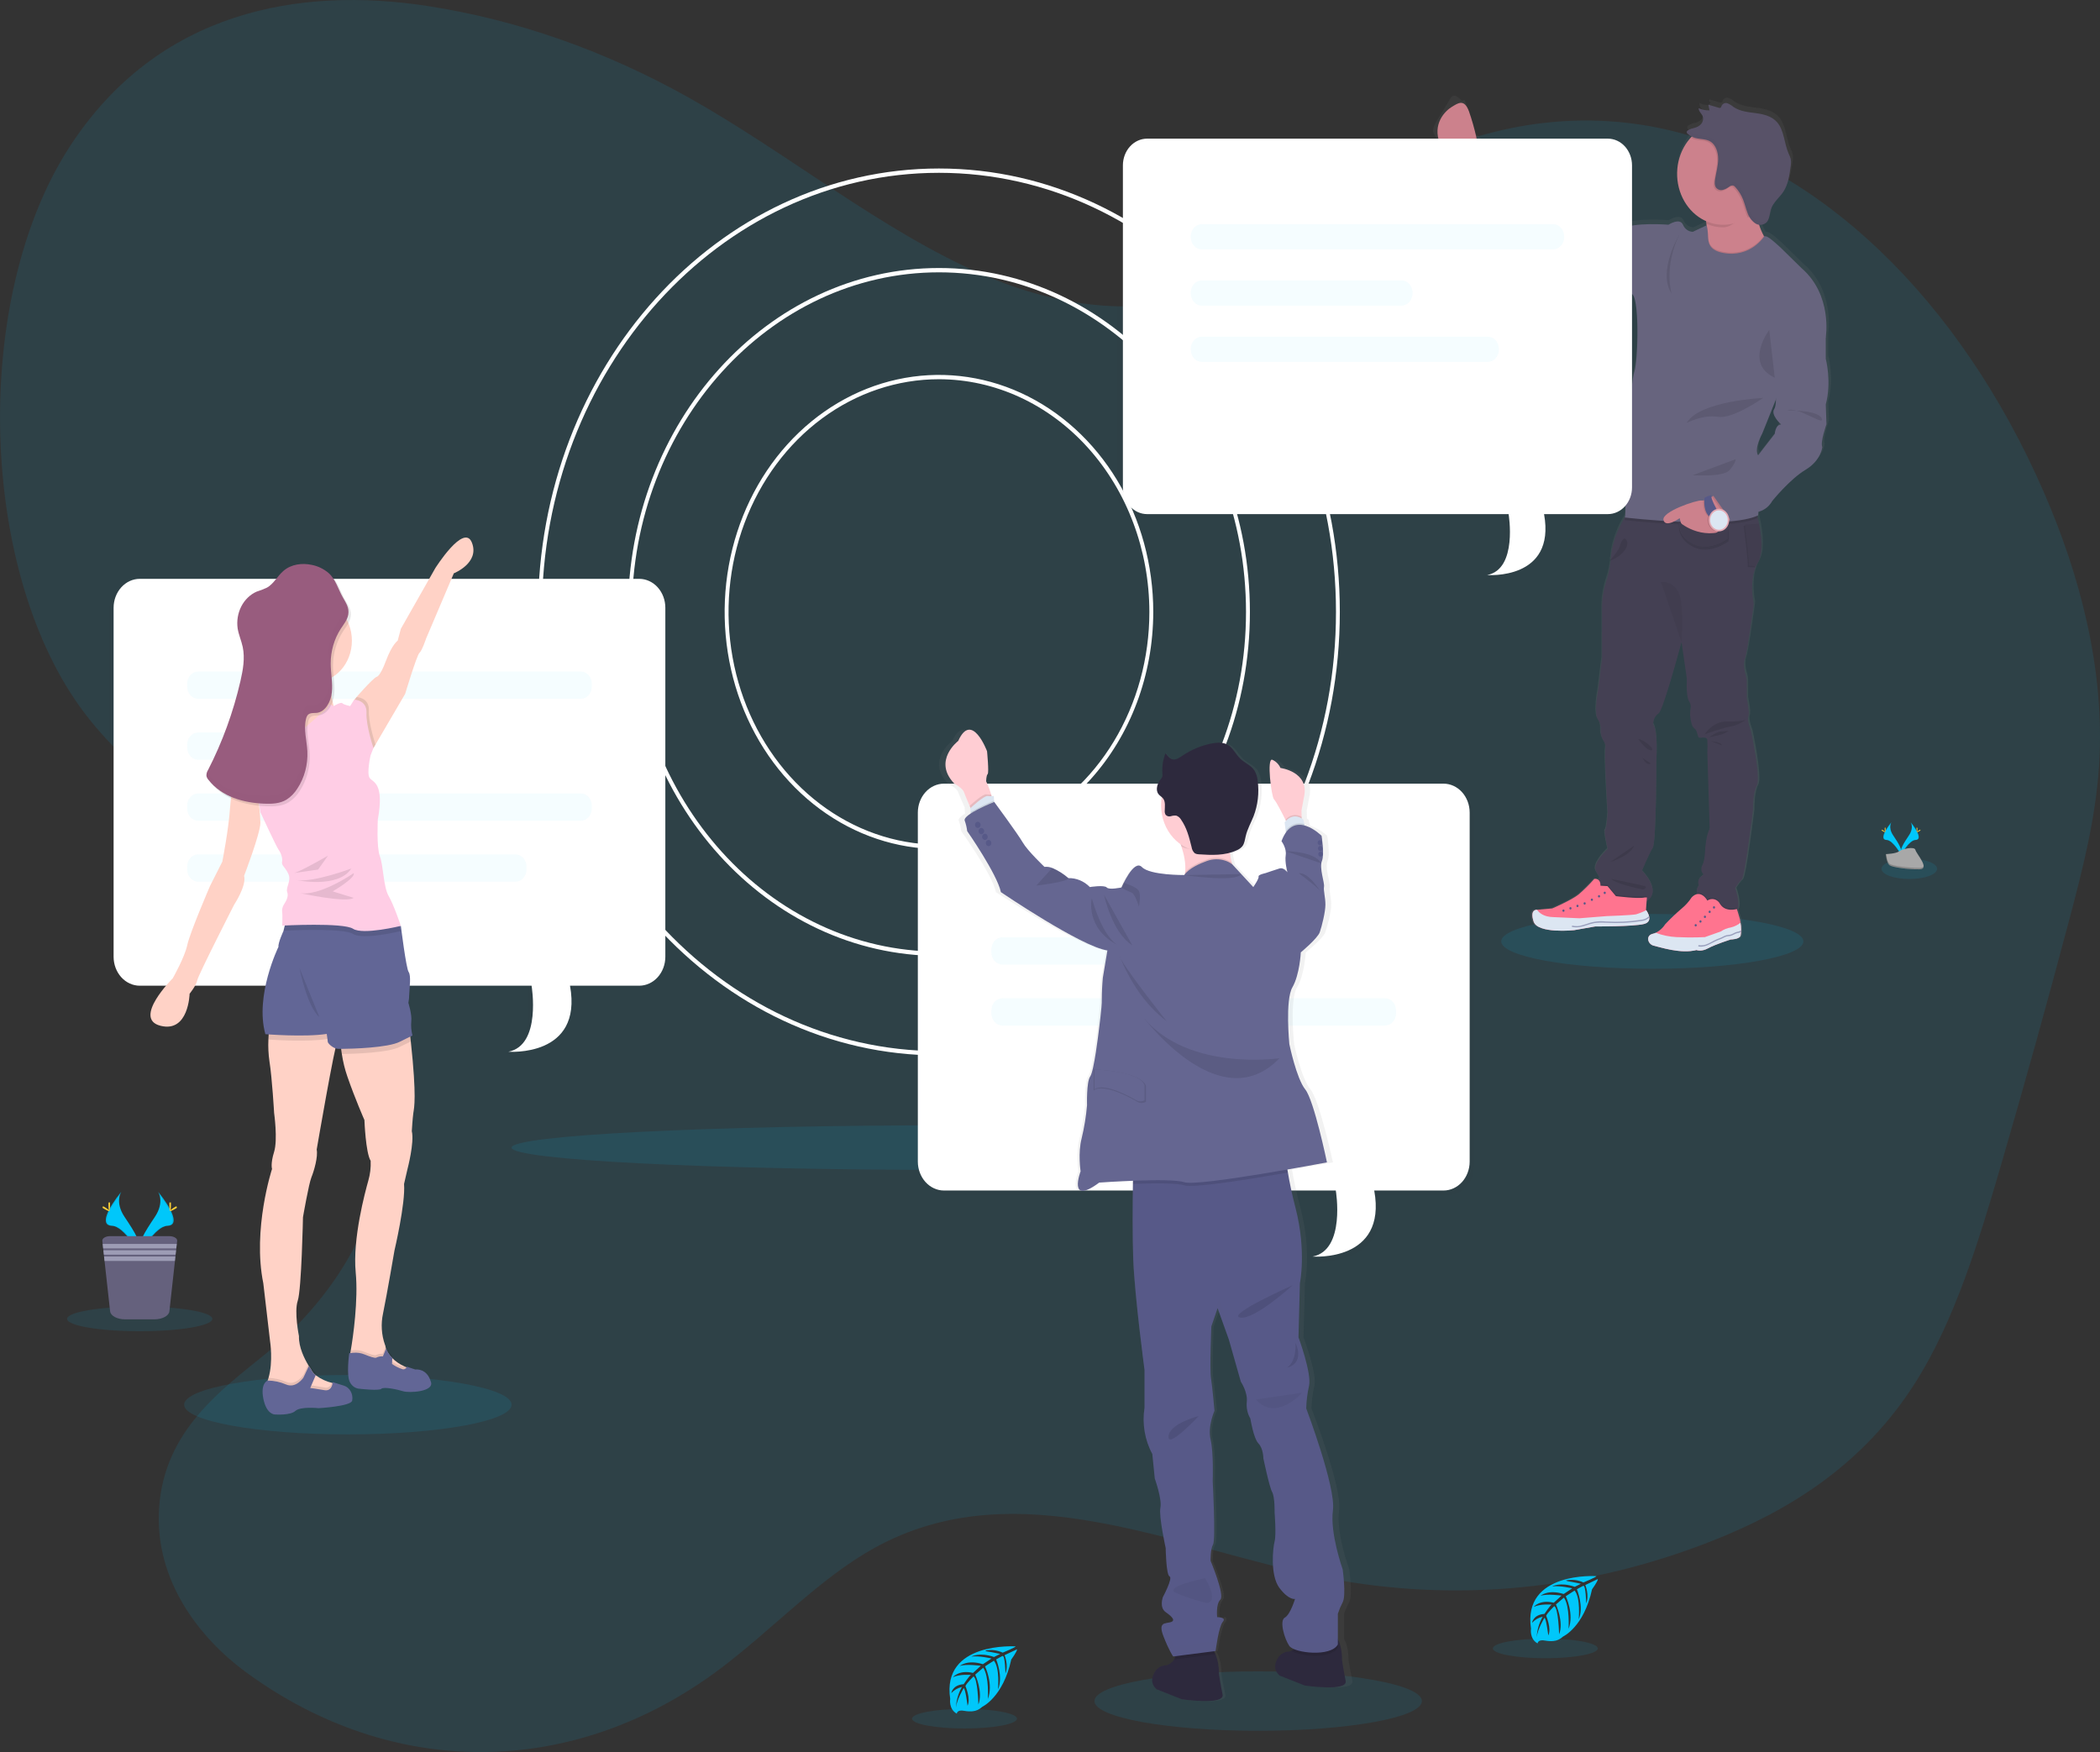 <svg width="302" height="252" viewBox="0 0 302 252" fill="none" xmlns="http://www.w3.org/2000/svg">
<rect x="0" y="0" width="302" height="252" fill="#333333" stroke="none"/>
<g clip-path="url(#clip0_3_124)">
<path opacity="0.1" d="M185.993 34.514C173.035 46.682 156.227 45.895 141.498 39.563C126.768 33.23 113.238 21.96 98.887 13.948C86.856 7.231 74.231 2.821 61.452 0.859C43.162 -1.95 22.737 1.478 9.994 21.142C-4.197 43.05 -3.107 82.563 12.235 102.66C20.044 112.889 30.268 117.91 39.183 125.907C48.099 133.904 56.356 147.158 55.596 162.575C54.893 176.833 46.72 187.796 38.262 194.668C31.725 199.977 23.675 205.776 22.888 216.777C22.126 227.417 28.895 235.758 35.359 240.501C56.445 255.971 82.43 255.822 103.443 240.11C110.935 234.503 117.817 227.045 125.676 222.681C146.311 211.213 169.051 222.756 190.902 226.98C209.394 230.554 228.36 228.701 246.378 221.562C257.199 217.276 268.061 210.714 275.663 198.514C281.146 189.711 284.561 178.568 287.767 167.565C291.185 155.834 294.471 144.019 297.626 132.119C299.517 124.974 301.381 117.693 301.871 110.053C302.756 96.204 299.024 82.513 293.942 70.828C281.874 43.078 261.55 23.566 239.539 18.61C217.528 13.654 194.242 23.334 177.17 44.516" fill="#00C7FA"/>
<path opacity="0.1" d="M137.166 168.272C172.289 168.272 200.762 166.834 200.762 165.061C200.762 163.287 172.289 161.849 137.166 161.849C102.043 161.849 73.57 163.287 73.57 165.061C73.57 166.834 102.043 168.272 137.166 168.272Z" fill="#00C7FA"/>
<path d="M135.031 151.801C103.239 151.801 77.375 123.189 77.375 88.018C77.375 52.847 103.23 24.235 135.031 24.235C166.832 24.235 192.679 52.85 192.679 88.018C192.679 123.186 166.812 151.801 135.031 151.801V151.801ZM135.031 24.855C103.547 24.855 77.936 53.191 77.936 88.018C77.936 122.845 103.539 151.181 135.031 151.181C166.523 151.181 192.127 122.845 192.127 88.018C192.127 53.191 166.504 24.855 135.031 24.855Z" fill="white"/>
<path d="M135.031 137.487C110.375 137.487 90.311 115.294 90.311 88.018C90.311 60.742 110.375 38.549 135.031 38.549C159.687 38.549 179.748 60.742 179.748 88.018C179.748 115.294 159.687 137.487 135.031 137.487V137.487ZM135.031 39.169C110.68 39.169 90.871 61.083 90.871 88.018C90.871 114.953 110.68 136.867 135.031 136.867C159.382 136.867 179.188 114.953 179.188 88.018C179.188 61.083 159.37 39.169 135.031 39.169V39.169Z" fill="white"/>
<path d="M135.031 122.113C128.935 122.113 122.977 120.114 117.908 116.367C112.84 112.621 108.89 107.296 106.557 101.066C104.224 94.836 103.614 87.98 104.803 81.366C105.992 74.753 108.928 68.677 113.238 63.909C117.548 59.141 123.04 55.894 129.018 54.578C134.997 53.263 141.194 53.938 146.825 56.518C152.457 59.099 157.27 63.469 160.657 69.076C164.044 74.683 165.851 81.275 165.851 88.018C165.841 97.057 162.591 105.723 156.813 112.115C151.036 118.507 143.202 122.102 135.031 122.113V122.113ZM135.031 54.543C129.046 54.543 123.196 56.506 118.22 60.184C113.243 63.863 109.365 69.091 107.075 75.208C104.784 81.324 104.185 88.055 105.353 94.549C106.52 101.042 109.402 107.007 113.634 111.689C117.866 116.37 123.258 119.558 129.128 120.85C134.997 122.142 141.082 121.479 146.611 118.945C152.14 116.411 156.866 112.121 160.191 106.616C163.516 101.111 165.291 94.639 165.291 88.018C165.281 79.143 162.09 70.635 156.417 64.359C150.744 58.084 143.053 54.553 135.031 54.543V54.543Z" fill="white"/>
<path opacity="0.1" d="M274.576 126.425C276.784 126.425 278.574 125.77 278.574 124.962C278.574 124.154 276.784 123.499 274.576 123.499C272.368 123.499 270.578 124.154 270.578 124.962C270.578 125.77 272.368 126.425 274.576 126.425Z" fill="#00C7FA"/>
<path opacity="0.1" d="M50.026 206.309C63.031 206.309 73.573 204.396 73.573 202.035C73.573 199.675 63.031 197.761 50.026 197.761C37.022 197.761 26.48 199.675 26.48 202.035C26.48 204.396 37.022 206.309 50.026 206.309Z" fill="#00C7FA"/>
<g opacity="0.1">
<path opacity="0.1" d="M91.303 83.601H19.467C18.472 83.605 17.519 84.043 16.816 84.821C16.112 85.6 15.716 86.654 15.713 87.755V137.967C15.716 139.068 16.112 140.122 16.816 140.901C17.519 141.679 18.472 142.118 19.467 142.121H75.82C75.82 142.121 77.28 150.694 72.483 151.618C72.483 151.618 83.225 152.47 81.348 142.121H91.303C92.298 142.118 93.251 141.679 93.954 140.901C94.658 140.122 95.055 139.068 95.057 137.967V87.755C95.055 86.654 94.658 85.6 93.954 84.821C93.251 84.043 92.298 83.605 91.303 83.601V83.601Z" fill="black"/>
<g opacity="0.2">
<path opacity="0.2" d="M82.892 96.929H27.875C26.998 96.929 26.287 97.716 26.287 98.687V99.096C26.287 100.067 26.998 100.853 27.875 100.853H82.892C83.769 100.853 84.481 100.067 84.481 99.096V98.687C84.481 97.716 83.769 96.929 82.892 96.929Z" fill="black"/>
<path opacity="0.2" d="M82.892 114.467H27.875C26.998 114.467 26.287 115.253 26.287 116.224V116.633C26.287 117.604 26.998 118.391 27.875 118.391H82.892C83.769 118.391 84.481 117.604 84.481 116.633V116.224C84.481 115.253 83.769 114.467 82.892 114.467Z" fill="black"/>
<path opacity="0.2" d="M73.5 123.232H27.875C26.998 123.232 26.287 124.019 26.287 124.99V125.399C26.287 126.369 26.998 127.156 27.875 127.156H73.5C74.378 127.156 75.089 126.369 75.089 125.399V124.99C75.089 124.019 74.378 123.232 73.5 123.232Z" fill="black"/>
<path opacity="0.2" d="M49.931 105.698H27.875C26.998 105.698 26.287 106.485 26.287 107.455V107.865C26.287 108.835 26.998 109.622 27.875 109.622H49.931C50.809 109.622 51.52 108.835 51.52 107.865V107.455C51.52 106.485 50.809 105.698 49.931 105.698Z" fill="black"/>
</g>
</g>
<path d="M91.931 83.254H20.092C19.097 83.257 18.144 83.696 17.44 84.474C16.737 85.252 16.34 86.307 16.337 87.407V137.62C16.34 138.721 16.737 139.775 17.44 140.554C18.144 141.332 19.097 141.77 20.092 141.774H76.445C76.445 141.774 77.907 150.347 73.108 151.268C73.108 151.268 83.85 152.12 81.973 141.774H91.931C92.925 141.77 93.878 141.332 94.581 140.553C95.284 139.775 95.68 138.721 95.682 137.62V87.407C95.68 86.307 95.284 85.253 94.581 84.474C93.878 83.696 92.925 83.257 91.931 83.254V83.254Z" fill="white"/>
<g opacity="0.2">
<path opacity="0.2" d="M83.519 96.582H28.503C27.626 96.582 26.914 97.369 26.914 98.34V98.749C26.914 99.719 27.626 100.506 28.503 100.506H83.519C84.397 100.506 85.108 99.719 85.108 98.749V98.34C85.108 97.369 84.397 96.582 83.519 96.582Z" fill="#00C7FA"/>
<path opacity="0.2" d="M83.519 114.119H28.503C27.626 114.119 26.914 114.906 26.914 115.877V116.286C26.914 117.257 27.626 118.043 28.503 118.043H83.519C84.397 118.043 85.108 117.257 85.108 116.286V115.877C85.108 114.906 84.397 114.119 83.519 114.119Z" fill="#00C7FA"/>
<path opacity="0.2" d="M74.128 122.888H28.503C27.626 122.888 26.914 123.675 26.914 124.646V125.055C26.914 126.025 27.626 126.812 28.503 126.812H74.128C75.005 126.812 75.716 126.025 75.716 125.055V124.646C75.716 123.675 75.005 122.888 74.128 122.888Z" fill="#00C7FA"/>
<path opacity="0.2" d="M50.559 105.351H28.503C27.626 105.351 26.914 106.138 26.914 107.108V107.517C26.914 108.488 27.626 109.275 28.503 109.275H50.559C51.436 109.275 52.148 108.488 52.148 107.517V107.108C52.148 106.138 51.436 105.351 50.559 105.351Z" fill="#00C7FA"/>
</g>
<path d="M65.266 82.457L61.284 91.824C61.284 91.824 60.696 93.582 60.318 93.907C59.939 94.233 58.267 99.796 58.267 99.796L53.999 107.093L53.719 107.589L52.038 107.077L50.864 102.22L50.937 100.81V100.633C50.937 100.633 53.579 97.577 54.165 97.345C54.165 97.345 54.624 97.403 55.507 95.035C56.389 92.667 57.188 92.153 57.188 92.153L57.648 90.436L62.596 81.723C62.596 81.723 66.742 75.142 67.871 78.062C69.001 80.982 65.266 82.457 65.266 82.457V82.457ZM48.735 148.989C48.721 149.149 48.675 149.302 48.6 149.439C48.141 150.18 45.544 165.336 45.544 165.336C45.751 166.359 45.168 168.399 44.787 169.326C44.406 170.252 43.571 175.072 43.571 175.072C43.571 175.072 43.364 185.456 42.82 187.077C42.277 188.698 42.994 192.176 42.994 192.176C42.941 193.775 43.809 195.464 44.325 196.326C44.364 196.382 44.395 196.437 44.426 196.484C44.594 196.75 44.706 196.902 44.706 196.902C44.846 197.213 45.046 197.487 45.291 197.705C45.328 197.739 45.367 197.77 45.409 197.804C46.121 198.334 46.918 198.706 47.757 198.902L47.838 198.92C48.175 199.004 48.399 199.035 48.399 199.035L48.606 200.275L46.387 200.783L42.156 201.093C42.156 201.093 37.169 201.511 38.301 199.053C38.38 198.886 38.449 198.712 38.505 198.533C38.547 198.415 38.587 198.291 38.62 198.167C39.301 195.805 38.842 192.935 38.842 192.935L37.867 184.582C36.278 176.796 39.122 168.126 39.122 168.126C39.122 168.126 38.873 167.432 39.419 165.671C39.965 163.911 39.419 160.064 39.419 160.064C39.419 160.064 39.139 155.105 38.749 152.647C38.601 151.615 38.55 150.569 38.598 149.526C38.616 148.913 38.666 148.303 38.749 147.697L48.303 146.296C48.303 146.296 48.841 148.007 48.735 148.989V148.989Z" fill="#FFD2C6"/>
<path opacity="0.1" d="M48.595 200.29L46.376 200.798L42.145 201.108C42.145 201.108 37.158 201.527 38.29 199.069C38.369 198.901 38.438 198.727 38.494 198.548C38.536 198.43 38.575 198.306 38.609 198.182C39.472 198.212 40.325 198.403 41.131 198.747C42.551 199.366 43.622 197.77 43.622 197.77L44.311 196.313L44.412 196.103C44.58 196.369 44.692 196.521 44.692 196.521C44.857 196.879 45.098 197.188 45.395 197.42L45.278 197.693L44.608 199.242C44.608 199.242 45.465 199.339 46.639 199.552C46.866 199.62 47.107 199.589 47.313 199.464C47.519 199.339 47.673 199.131 47.743 198.883L47.824 198.902C48.16 198.985 48.385 199.016 48.385 199.016L48.595 200.29Z" fill="black"/>
<path d="M50.648 201.446C50.48 202.28 45.81 202.537 45.81 202.537C45.81 202.537 43.21 202.258 42.481 202.931C41.753 203.604 39.607 203.442 39.523 203.442C39.438 203.442 38.309 203.393 37.867 201.149C37.438 198.96 38.444 198.579 38.494 198.561C39.398 198.574 40.293 198.766 41.136 199.128C42.557 199.748 43.627 198.155 43.627 198.155L44.417 196.484C44.585 196.75 44.697 196.902 44.697 196.902C44.861 197.262 45.103 197.572 45.401 197.804L44.613 199.636C44.613 199.636 45.471 199.732 46.645 199.946C47.583 200.113 47.788 199.267 47.83 198.926C47.833 198.88 47.833 198.833 47.83 198.787C47.83 198.787 48.561 199.019 49.461 199.298C49.866 199.426 50.213 199.718 50.433 200.116C50.653 200.514 50.73 200.989 50.648 201.446V201.446Z" fill="#626696"/>
<path d="M59.449 160.036C59.337 160.777 59.222 162.696 59.222 162.696C59.614 164.301 58.608 168.117 58.608 168.117L58.107 170.286C58.331 173.076 56.726 179.867 56.726 179.867C56.726 179.867 55.65 186.172 55.089 188.893C54.755 190.403 54.853 191.991 55.37 193.437C55.398 193.511 55.414 193.549 55.414 193.549C55.414 193.601 55.434 193.651 55.448 193.7C55.462 193.75 55.484 193.849 55.507 193.921C55.636 194.3 55.825 194.651 56.067 194.956C56.159 195.078 56.26 195.192 56.367 195.297L56.384 195.315C56.91 195.83 57.513 196.241 58.166 196.527L58.446 196.651C58.737 196.773 59.033 196.876 59.334 196.961C59.367 196.972 59.401 196.98 59.435 196.986L59.208 198.443L56.249 197.606L52.285 196.183L50.324 194.943C50.324 194.943 50.346 194.826 50.385 194.599V194.562C50.402 194.466 50.419 194.351 50.444 194.221C50.777 192.33 51.537 186.968 51.156 183.032C50.682 178.15 52.52 171.412 52.968 169.806C53.234 168.889 53.348 167.926 53.305 166.964C52.576 165.786 52.408 161.093 52.408 161.093C52.408 161.093 51.069 158.062 49.959 154.848C49.593 153.798 49.326 152.709 49.161 151.599C49.032 150.816 48.977 150.021 48.998 149.225C48.998 149.225 57.998 140.14 58.984 148.937C59.018 149.247 59.048 149.519 59.079 149.798C59.942 157.839 59.556 159.32 59.449 160.036V160.036Z" fill="#FFD2C6"/>
<path opacity="0.1" d="M59.449 196.995L59.222 198.452L56.263 197.615L52.299 196.192L50.337 194.953C50.337 194.953 50.36 194.835 50.399 194.609V194.571C50.416 194.475 50.433 194.361 50.458 194.23L50.738 194.199H50.761C51.324 194.142 51.892 194.226 52.422 194.447C53.066 194.717 53.913 195.024 54.086 194.894C54.386 194.752 54.711 194.688 55.036 194.708L55.448 193.71L55.507 193.558C55.635 193.938 55.825 194.289 56.067 194.593C56.165 194.721 56.271 194.841 56.384 194.953L56.367 195.306L56.345 195.805C56.787 196.118 57.266 196.363 57.768 196.533C57.899 196.569 58.035 196.569 58.166 196.533L58.446 196.657C58.737 196.779 59.033 196.882 59.334 196.967C59.372 196.979 59.41 196.989 59.449 196.995V196.995Z" fill="black"/>
<path d="M57.981 200.104C57.154 199.841 55.162 199.422 54.84 199.748C54.518 200.073 51.758 199.748 51.758 199.748C51.468 199.742 51.184 199.653 50.934 199.49C50.684 199.327 50.477 199.096 50.332 198.818C49.772 197.829 50.223 194.63 50.223 194.63L50.427 194.609L50.769 194.571H50.791C51.355 194.512 51.924 194.597 52.453 194.819C53.097 195.086 53.944 195.393 54.117 195.266C54.416 195.122 54.742 195.059 55.067 195.08L55.538 193.93C55.666 194.31 55.856 194.66 56.098 194.965C56.196 195.093 56.301 195.213 56.415 195.325L56.376 196.177C56.818 196.489 57.297 196.733 57.799 196.902C57.92 196.957 58.055 196.963 58.18 196.92C58.304 196.876 58.412 196.785 58.482 196.664C58.505 196.624 58.522 196.581 58.533 196.537C58.558 196.589 58.83 196.692 59.701 196.967C60.648 196.908 61.562 197.364 61.982 198.784C62.402 200.203 58.791 200.364 57.981 200.104V200.104Z" fill="#626696"/>
<path opacity="0.1" d="M48.735 148.989C48.55 149.048 48.382 149.104 48.225 149.16C47.822 149.297 47.408 149.393 46.989 149.448C44.347 149.86 39.985 149.612 38.603 149.516C38.621 148.904 38.672 148.293 38.755 147.688L48.309 146.287C48.309 146.287 48.841 148.007 48.735 148.989V148.989Z" fill="black"/>
<path d="M57.062 146.423C57.062 146.423 53.554 147.024 50.702 147.715C49.749 147.945 48.869 148.184 48.219 148.419C47.815 148.553 47.402 148.649 46.984 148.707C43.806 149.2 38.164 148.745 38.164 148.745C36.614 143.184 40.046 136.182 40.046 136.182C39.965 135.624 40.761 133.913 40.761 133.913L40.775 133.857L41.262 131.874H54.294L54.453 132.726L54.784 134.462L56.829 145.208L57.062 146.423Z" fill="#626696"/>
<path opacity="0.1" d="M59.079 149.795L59.001 149.832L57.477 150.579C55.826 151.423 50.887 151.581 49.161 151.596C49.032 150.813 48.977 150.017 48.998 149.222C48.998 149.222 57.998 140.137 58.984 148.934C59.018 149.247 59.048 149.516 59.079 149.795V149.795Z" fill="black"/>
<path d="M59.32 148.937L59.001 149.092L57.477 149.842C55.795 150.697 50.699 150.849 49.071 150.858H48.642C47.889 150.831 47.135 150.049 47.135 149.845C47.135 149.733 47.057 149.185 46.989 148.714C46.933 148.335 46.883 148.01 46.883 148.01C46.883 148.01 43.521 146.404 41.814 145.106C40.534 144.142 40.856 137.292 41.105 133.848C41.192 132.661 41.268 131.88 41.268 131.88L54.459 132.732L56.308 132.85L57.367 133.11L57.648 133.175C57.648 133.175 58.404 139.294 58.768 139.802C59.133 140.311 58.897 142.028 58.852 143.004C58.851 143.421 58.809 143.837 58.729 144.244C58.729 144.244 59.273 145.961 59.144 146.922C59.086 147.6 59.146 148.284 59.32 148.937V148.937Z" fill="#626696"/>
<path d="M45.202 98.126C48.187 98.126 50.606 95.449 50.606 92.147C50.606 88.844 48.187 86.168 45.202 86.168C42.217 86.168 39.797 88.844 39.797 92.147C39.797 95.449 42.217 98.126 45.202 98.126Z" fill="#FFD2C6"/>
<path d="M42.571 94.642C42.571 94.642 42.946 100.305 41.901 101.603C40.856 102.902 38.13 105.357 38.13 105.357L38.971 109.203L43.706 109.808L49.236 103.271L47.978 101.557C47.978 101.557 47.015 97.94 47.81 96.133C48.606 94.326 42.571 94.642 42.571 94.642V94.642Z" fill="#FFD2C6"/>
<path opacity="0.1" d="M53.999 107.093L53.719 107.589L52.038 107.077L50.864 102.22L50.937 100.81L51.282 100.261C51.282 100.261 53.125 100.311 53.044 102.164C52.963 103.792 53.801 106.473 53.999 107.093V107.093ZM57.645 133.913C57.645 133.913 56.311 134.242 54.784 134.462C53.257 134.682 51.495 134.793 50.772 134.329C49.559 133.535 42.986 133.761 41.1 133.842C40.965 133.842 40.859 133.842 40.775 133.857L41.262 131.874H54.294L54.453 132.726L56.303 132.844L57.362 133.104C57.538 133.585 57.645 133.913 57.645 133.913V133.913Z" fill="black"/>
<path d="M50.943 100.63C50.943 100.63 52.786 100.677 52.702 102.53C52.618 104.384 53.708 107.582 53.708 107.582L53.288 108.649C53.288 108.649 52.702 111.243 53.162 111.894C53.621 112.545 55.3 112.542 54.336 117.873C54.336 117.873 54.128 121.859 54.63 123.158C55.131 124.456 55.132 127.559 55.885 128.858C56.639 130.157 57.648 133.169 57.648 133.169C57.648 133.169 52.198 134.511 50.775 133.585C49.351 132.658 40.593 133.129 40.593 133.129C40.593 133.129 40.635 131.505 40.593 131.322C40.554 131.119 40.553 130.91 40.589 130.706C40.626 130.503 40.698 130.31 40.803 130.138C41.083 129.698 41.557 128.957 41.304 128.309C41.052 127.661 41.935 126.704 41.473 125.699C41.01 124.695 40.45 124.494 40.562 123.945C40.674 123.396 40.383 122.652 40.049 122.191C39.716 121.729 37.449 116.828 37.449 116.828L37.074 114.532C37.074 114.532 34.157 112.167 34.21 111.054C34.264 109.941 35.314 108.401 35.314 108.401L38.116 105.354C38.116 105.354 39.665 107.214 41.173 106.56C42.68 105.906 45.933 102.806 45.933 102.806C45.933 102.806 47.093 102.112 47.177 101.603C47.261 101.095 47.973 101.557 47.973 101.557C47.973 101.557 49.021 100.921 49.231 101.145C49.441 101.368 50.352 101.557 50.352 101.557L50.943 100.63Z" fill="#FFCDE5"/>
<path d="M35.104 110.285L34.21 111.057C34.21 111.057 33.303 112.867 33.09 116.109C32.877 119.351 31.969 123.939 31.969 123.939L30.209 127.42C30.209 127.42 27.309 134.136 26.934 135.919C26.558 137.701 24.838 140.717 24.838 140.717C24.838 140.717 19.013 146.507 23.079 147.536C27.144 148.565 27.267 142.927 27.267 142.927C27.267 142.927 28.217 141.767 28.371 140.98C28.525 140.193 33.678 130.11 33.678 130.11C33.678 130.11 35.482 127.398 35.104 125.963C35.104 125.963 37.449 119.86 37.449 118.329C37.405 117.055 37.279 115.786 37.074 114.532L37.449 111.333L35.104 110.285Z" fill="#FFD2C6"/>
<path opacity="0.1" d="M47.172 123.065C47.172 123.065 43.064 125.442 42.268 125.566C41.473 125.69 45.745 125.07 45.745 125.07L47.172 123.065ZM50.523 124.918C50.523 124.918 45.076 126.958 42.677 126.586C42.689 126.586 48.637 127.838 50.523 124.918Z" fill="black"/>
<path opacity="0.1" d="M50.859 125.585C50.859 125.585 45.956 128.994 43.064 128.439C43.064 128.439 49.811 129.924 50.859 129.137L47.841 128.207C47.841 128.207 51.195 126.248 50.859 125.585ZM45.21 81.627C43.792 81.317 42.221 81.503 41.086 82.488C40.245 83.22 39.685 84.348 38.741 84.881C38.241 85.114 37.729 85.314 37.208 85.48C36.289 85.895 35.523 86.641 35.033 87.597C34.544 88.552 34.359 89.663 34.51 90.749C34.658 91.679 35.048 92.516 35.239 93.421C35.58 95.038 35.281 96.734 34.908 98.343C33.874 102.813 32.306 107.111 30.243 111.122C30.078 111.37 29.996 111.673 30.01 111.981C30.059 112.187 30.156 112.376 30.291 112.529C32.227 115.009 35.379 115.855 38.337 115.967C39.427 116.007 40.579 115.967 41.526 115.381C42.143 114.989 42.674 114.45 43.081 113.803C44.113 112.244 44.626 110.337 44.532 108.407C44.451 106.857 43.972 105.279 44.333 103.776C44.372 103.566 44.459 103.371 44.585 103.209C44.905 102.849 45.426 102.942 45.885 102.884C47.115 102.725 47.911 101.29 48.057 99.933C48.203 98.575 47.894 97.202 47.889 95.835C47.882 94.025 48.393 92.259 49.349 90.789C49.758 90.169 50.282 89.549 50.419 88.771C50.593 87.795 50.08 87.076 49.637 86.292C48.951 85.089 48.614 83.685 47.569 82.767C46.874 82.189 46.066 81.798 45.21 81.627V81.627Z" fill="black"/>
<path d="M44.874 81.255C43.459 80.945 41.884 81.131 40.75 82.12C39.909 82.848 39.349 83.979 38.405 84.512C37.906 84.745 37.395 84.943 36.875 85.108C35.955 85.523 35.189 86.269 34.699 87.224C34.209 88.18 34.024 89.291 34.174 90.377C34.322 91.307 34.712 92.144 34.905 93.052C35.247 94.67 34.944 96.362 34.575 97.971C33.543 102.441 31.977 106.739 29.918 110.75C29.753 110.997 29.672 111.3 29.688 111.606C29.735 111.813 29.832 112.002 29.968 112.154C31.907 114.634 35.056 115.48 38.015 115.592C39.105 115.635 40.257 115.592 41.204 115.009C41.821 114.615 42.352 114.076 42.759 113.428C43.786 111.871 44.295 109.969 44.202 108.044C44.12 106.494 43.641 104.917 44.005 103.41C44.043 103.201 44.129 103.005 44.255 102.843C44.574 102.484 45.095 102.577 45.558 102.533C46.788 102.375 47.581 100.94 47.726 99.579C47.872 98.219 47.566 96.852 47.558 95.482C47.548 93.667 48.058 91.894 49.015 90.42C49.424 89.8 49.945 89.18 50.083 88.399C50.256 87.423 49.746 86.707 49.304 85.92C48.617 84.717 48.281 83.313 47.233 82.398C46.539 81.818 45.73 81.426 44.874 81.255V81.255Z" fill="#985C7E"/>
<path opacity="0.1" d="M43.064 139.21C43.064 139.21 44.14 144.771 45.928 146.287L43.064 139.21Z" fill="black"/>
<g opacity="0.1">
<path opacity="0.1" d="M34.493 91.617C34.437 91.4 34.373 91.183 34.306 90.969C34.362 91.186 34.426 91.403 34.493 91.617ZM49.78 86.763C49.793 86.938 49.786 87.114 49.758 87.287C49.617 88.071 49.096 88.681 48.687 89.308C47.731 90.775 47.22 92.541 47.227 94.35C47.227 95.721 47.538 97.087 47.393 98.448C47.247 99.809 46.454 101.238 45.224 101.402C44.77 101.461 44.241 101.365 43.924 101.712C43.797 101.874 43.71 102.069 43.672 102.279C43.316 103.786 43.79 105.36 43.868 106.913C43.963 108.838 43.454 110.739 42.428 112.297C42.021 112.944 41.49 113.483 40.873 113.878C39.912 114.451 38.774 114.498 37.682 114.46C34.773 114.352 31.68 113.531 29.736 111.141C29.684 111.282 29.668 111.436 29.688 111.587C29.735 111.794 29.832 111.984 29.968 112.136C31.907 114.615 35.056 115.462 38.015 115.573C39.105 115.617 40.257 115.573 41.204 114.99C41.82 114.596 42.351 114.056 42.759 113.41C43.786 111.852 44.295 109.951 44.202 108.026C44.12 106.476 43.641 104.898 44.005 103.392C44.043 103.182 44.129 102.987 44.255 102.825C44.574 102.465 45.095 102.558 45.558 102.515C46.788 102.357 47.581 100.922 47.726 99.561C47.872 98.2 47.566 96.833 47.558 95.463C47.551 93.654 48.061 91.889 49.015 90.42C49.424 89.8 49.945 89.18 50.083 88.399C50.171 87.831 50.063 87.247 49.78 86.763V86.763Z" fill="black"/>
</g>
<path d="M146.051 236.8C146.051 236.8 135.39 236.087 136.648 244.35C136.648 244.35 136.398 245.81 137.595 246.473C137.595 246.473 137.614 245.854 138.687 246.071C139.07 246.142 139.458 246.162 139.845 246.133C140.368 246.093 140.866 245.865 141.262 245.485C141.262 245.485 144.257 244.115 145.423 238.697C145.423 238.697 146.286 237.516 146.264 237.212L144.465 238.061C144.465 238.061 145.078 239.496 144.594 240.69C144.594 240.69 144.538 238.114 144.19 238.176C144.12 238.176 143.257 238.672 143.257 238.672C143.257 238.672 144.313 241.173 143.515 242.99C143.515 242.99 143.818 239.909 142.927 238.855L141.66 239.67C141.66 239.67 142.896 242.255 142.058 244.363C142.058 244.363 142.274 241.13 141.394 239.871L140.245 240.86C140.245 240.86 141.408 243.405 140.699 245.153C140.699 245.153 140.607 241.39 139.996 241.124C139.996 241.124 138.993 242.1 138.842 242.503C138.842 242.503 139.634 244.363 139.141 245.327C139.141 245.327 138.839 242.819 138.581 242.81C138.581 242.81 137.581 244.471 137.477 245.599C137.525 244.547 137.822 243.526 138.337 242.639C137.761 242.76 137.229 243.065 136.807 243.516C136.807 243.516 136.961 242.342 138.584 242.239C138.584 242.239 139.424 240.981 139.632 240.904C139.632 240.904 138.018 240.755 137.04 241.235C137.04 241.235 137.9 240.126 139.929 240.615L141.049 239.592C141.049 239.592 138.926 239.282 138.023 239.627C138.023 239.627 139.06 238.644 141.355 239.36L142.588 238.542C142.588 238.542 140.778 238.111 139.699 238.266C139.699 238.266 140.836 237.587 142.949 238.325L143.832 237.885C143.832 237.885 142.503 237.596 142.117 237.553C141.73 237.51 141.708 237.389 141.708 237.389C142.548 237.234 143.41 237.341 144.199 237.699C144.199 237.699 146.081 236.93 146.051 236.8V236.8Z" fill="#00C7FA"/>
<path opacity="0.1" d="M138.707 248.606C142.874 248.606 146.252 247.975 146.252 247.196C146.252 246.417 142.874 245.785 138.707 245.785C134.54 245.785 131.162 246.417 131.162 247.196C131.162 247.975 134.54 248.606 138.707 248.606Z" fill="#00C7FA"/>
<path d="M229.576 226.695C229.576 226.695 218.929 225.985 220.173 234.249C220.173 234.249 219.923 235.709 221.12 236.372C221.12 236.372 221.139 235.752 222.213 235.966C222.596 236.037 222.985 236.058 223.372 236.028C223.896 235.989 224.393 235.762 224.787 235.38C224.787 235.38 227.785 234.013 228.948 228.595C228.948 228.595 229.811 227.411 229.789 227.107L227.979 227.975C227.979 227.975 228.592 229.41 228.11 230.604C228.11 230.604 228.052 228.025 227.707 228.087C227.637 228.087 226.771 228.583 226.771 228.583C226.771 228.583 227.827 231.084 227.032 232.904C227.032 232.904 227.334 229.823 226.44 228.766L225.174 229.584C225.174 229.584 226.41 232.166 225.572 234.274C225.572 234.274 225.788 231.041 224.908 229.782L223.762 230.765C223.762 230.765 224.922 233.313 224.213 235.061C224.213 235.061 224.121 231.295 223.513 231.013C223.513 231.013 222.509 231.992 222.355 232.395C222.355 232.395 223.151 234.255 222.658 235.216C222.658 235.216 222.355 232.711 222.098 232.699C222.098 232.699 221.097 234.36 220.994 235.489C221.042 234.435 221.34 233.415 221.857 232.529C221.279 232.65 220.747 232.954 220.324 233.406C220.324 233.406 220.481 232.234 222.103 232.129C222.103 232.129 222.944 230.87 223.151 230.793C223.151 230.793 221.537 230.644 220.557 231.125C220.557 231.125 221.42 230.015 223.445 230.52L224.566 229.497C224.566 229.497 222.439 229.187 221.54 229.531C221.54 229.531 222.577 228.552 224.871 229.265L226.104 228.45C226.104 228.45 224.291 228.016 223.213 228.174C223.213 228.174 224.35 227.495 226.466 228.23L227.348 227.792C227.348 227.792 226.02 227.504 225.631 227.458C225.241 227.411 225.222 227.293 225.222 227.293C226.063 227.139 226.926 227.246 227.715 227.603C227.715 227.603 229.609 226.825 229.576 226.695V226.695Z" fill="#00C7FA"/>
<path opacity="0.1" d="M222.232 238.501C226.399 238.501 229.777 237.87 229.777 237.091C229.777 236.312 226.399 235.681 222.232 235.681C218.065 235.681 214.687 236.312 214.687 237.091C214.687 237.87 218.065 238.501 222.232 238.501Z" fill="#00C7FA"/>
<path opacity="0.1" d="M237.62 139.34C249.62 139.34 259.348 137.575 259.348 135.398C259.348 133.22 249.62 131.455 237.62 131.455C225.62 131.455 215.892 133.22 215.892 135.398C215.892 137.575 225.62 139.34 237.62 139.34Z" fill="#00C7FA"/>
<path d="M262.917 57.652C263.806 54.357 262.917 51.062 262.917 51.062V47.962C262.917 47.962 263.932 41.884 259.415 37.985L256.417 35.062C256.417 35.062 254.736 33.469 254.251 33.367C254.159 33.345 254.065 33.329 253.971 33.32L253.882 33.264C253.624 32.776 253.405 32.265 253.226 31.736C253.42 31.764 253.617 31.742 253.802 31.672C253.987 31.602 254.155 31.486 254.293 31.333C254.401 31.196 254.487 31.039 254.546 30.869C254.719 30.438 254.747 29.917 254.896 29.458C255.025 29.085 255.215 28.742 255.456 28.445C255.425 28.5 255.395 28.553 255.367 28.609C255.79 28.026 256.344 27.524 256.739 26.907C256.819 26.786 256.892 26.66 256.958 26.529L256.899 26.607C257.459 25.627 257.619 24.437 257.779 23.296C257.856 22.907 257.862 22.504 257.796 22.112C257.72 21.851 257.619 21.6 257.496 21.362C256.846 19.874 256.86 18.008 255.815 16.821C255.033 15.932 253.854 15.659 252.733 15.507C251.612 15.355 250.444 15.268 249.485 14.621C249.217 14.396 248.921 14.216 248.606 14.084C248.446 14.023 248.273 14.025 248.115 14.091C247.957 14.155 247.824 14.279 247.74 14.441C247.72 14.535 247.681 14.623 247.625 14.698C247.575 14.73 247.519 14.749 247.461 14.753C247.403 14.756 247.345 14.745 247.292 14.72L245.807 14.28L245.823 14.363H245.787L245.84 14.624C245.888 14.624 245.938 14.624 245.98 14.714L245.742 15.12C245.281 15.11 244.826 15.005 244.4 14.81C244.399 14.836 244.399 14.863 244.4 14.89H244.381C244.353 15.355 244.829 15.656 244.975 16.093C245.033 16.284 245.033 16.491 244.975 16.682C244.912 16.859 244.817 17.02 244.694 17.153C244.165 17.729 243.492 17.615 242.884 17.98C242.832 18.005 242.785 18.041 242.746 18.088C242.708 18.135 242.68 18.19 242.663 18.25C242.64 18.295 242.633 18.348 242.643 18.399C242.667 18.469 242.71 18.529 242.767 18.569C242.944 18.727 243.138 18.86 243.344 18.966L243.17 19.152C242.401 20.018 241.837 21.082 241.53 22.248C241.223 23.414 241.181 24.645 241.408 25.833C241.636 27.021 242.125 28.129 242.834 29.056C243.542 29.984 244.447 30.704 245.468 31.151C245.49 31.278 245.507 31.408 245.524 31.547V31.584L245.541 31.761L243.537 32.691C243.235 32.689 242.94 32.592 242.686 32.411C242.432 32.231 242.23 31.974 242.103 31.671C241.638 30.605 239.993 31.671 239.993 31.671C239.993 31.671 234.969 31.253 233.112 32.276C233.112 32.276 230.114 30.884 229.693 30.791C229.273 30.698 228.637 30.326 228.34 30.419C228.043 30.512 227.665 29.799 227.455 29.861C227.245 29.923 227.175 29.399 226.485 29.213C225.796 29.027 225.555 29.26 224.804 28.423C224.053 27.586 217.881 24.294 217.881 24.294L215.096 21.787L212.14 19.189L212.087 19.298C212.07 19.22 212.05 19.14 212.031 19.056C211.74 17.761 211.374 16.487 210.935 15.244C210.745 14.742 210.655 14.106 210.406 14.441C210.249 14.642 209.98 14.202 209.565 13.905C209.48 13.839 209.382 13.795 209.279 13.776C209.177 13.758 209.072 13.764 208.972 13.797C208.872 13.829 208.78 13.885 208.702 13.962C208.624 14.038 208.563 14.133 208.523 14.239C206.223 18.229 205.399 18.517 206.732 19.977C207.918 21.278 208.708 22.428 209.677 22.766L209.792 22.806C209.771 22.811 209.749 22.811 209.728 22.806L215.331 30.23C215.331 30.23 219.383 34.129 222.171 35.381C224.958 36.634 224.745 37.006 224.745 37.006C224.745 37.006 233.187 41.739 234.496 41.655C235.804 41.571 235.552 51.353 235.003 52.931C234.454 54.509 233.568 65.924 233.568 65.924C233.568 65.924 232.728 68.336 233.61 70.007C233.61 70.007 233.806 73.205 233.63 73.971C232.859 75.282 231.764 77.507 231.585 79.798C231.585 79.919 231.562 80.034 231.551 80.151C231.495 80.224 231.428 80.285 231.352 80.331C231.352 80.331 231.425 80.313 231.54 80.269C231.456 81.221 231.268 82.157 230.979 83.059C230.531 84.345 230.297 85.71 230.29 87.088V94.462L229.733 99.034C229.733 99.034 229.057 102.496 229.733 103.302C230.019 103.705 230.152 104.215 230.102 104.725C230.074 105.315 230.226 105.899 230.534 106.383C230.651 106.525 230.738 106.695 230.786 106.88C230.835 107.065 230.844 107.26 230.814 107.449C230.59 108.252 231.145 116.788 231.145 116.788C231.145 116.788 230.982 119.141 230.758 119.268C230.534 119.395 231.134 121.971 231.134 121.971C231.134 121.971 228.853 124.075 229.433 125.191L230.016 126.18L229.862 126.347L229.766 126.453C229.591 126.34 229.386 126.298 229.186 126.332C228.47 127.144 227.704 127.899 226.892 128.591C225.863 129.413 223.064 130.603 223.064 130.603L220.856 130.801H220.814C220.814 130.801 219.758 130.693 220.349 132.503C220.941 134.313 226.233 133.743 226.233 133.743L229.315 133.203C229.315 133.203 234.829 133.231 236.407 132.847C237.068 132.683 237.225 132.295 237.183 131.898L237.166 131.88C237.091 131.503 236.936 131.152 236.715 130.854C236.703 130.835 236.69 130.818 236.676 130.801L236.776 129.561C239.116 128.071 236.115 125.135 236.115 125.135C236.115 125.135 237.141 122.656 237.67 121.859C238.2 121.062 238.197 109.238 238.197 109.238C238.197 109.238 238.477 104.966 237.746 103.968C237.733 103.647 237.8 103.327 237.939 103.044C238.077 102.761 238.283 102.524 238.533 102.36C239.054 101.966 240.629 96.545 241.865 92.044L242.643 97.348C242.643 97.348 242.475 99.883 242.982 100.627C243.077 100.767 243.144 100.926 243.179 101.096C243.215 101.266 243.219 101.441 243.19 101.613C243.066 102.328 243.106 103.066 243.305 103.761C243.361 104.057 243.504 104.325 243.711 104.523C244.162 104.771 244.19 105.655 244.358 105.841C244.526 106.026 245.569 105.577 245.625 106.256C245.657 106.854 245.657 107.453 245.625 108.05L245.964 119.063C245.964 119.063 245.403 119.993 245.288 122.405C245.241 123.446 245.064 124.038 244.882 124.376C244.781 124.558 244.734 124.77 244.75 124.983C244.765 125.196 244.841 125.398 244.966 125.56L245.064 125.684L244.647 126.04C244.481 126.183 244.365 126.384 244.319 126.61C244.272 126.835 244.296 127.072 244.389 127.28C244.255 127.41 244.158 127.581 244.112 127.771C244.065 127.961 244.071 128.163 244.128 128.349C244.149 128.409 244.173 128.467 244.201 128.523C243.886 128.578 243.592 128.738 243.361 128.982C242.945 129.614 242.445 130.173 241.876 130.637C241.049 131.336 240.257 132.085 239.505 132.881C239.152 133.423 238.674 133.851 238.121 134.121C237.986 134.181 237.847 134.227 237.704 134.257C236.583 134.508 236.945 135.792 237.844 135.993C238.743 136.194 241.727 137.214 244.05 136.613C244.05 136.613 244.739 136.923 245.751 136.353C246.762 135.782 249.065 135.113 249.065 135.113C249.065 135.113 250.332 135.113 250.5 134.555C250.545 134.378 250.569 134.196 250.573 134.012L250.609 133.975L250.575 133.941C250.578 133.526 250.549 133.111 250.489 132.701C250.458 132.49 250.421 132.298 250.388 132.146C250.278 131.681 250.079 131.083 249.993 130.829C250.007 130.809 250.02 130.787 250.032 130.764C250.514 129.862 249.712 127.664 249.712 127.664C249.978 127.204 250.299 126.787 250.668 126.425C251.119 126.056 252.301 116.404 252.301 116.404C252.301 116.404 252.245 113.924 252.862 112.815C253.478 111.705 252.021 104.957 252.021 104.957C252.021 104.957 251.402 103.407 251.629 102.853C251.856 102.298 251.402 100.255 251.402 100.255V97.819C251.401 97.528 251.358 97.239 251.273 96.963C251.099 96.39 250.842 95.29 251.122 94.484C251.517 93.371 252.416 86.502 252.416 86.502C252.416 86.502 251.713 83.474 252.741 81.063C252.824 80.87 252.918 80.682 253.021 80.502C253.783 79.175 253.557 76.819 253.181 74.922C253.122 74.628 253.061 74.346 252.999 74.076C252.971 73.962 252.943 73.853 252.918 73.745L253.038 73.689C253.038 73.689 253.038 73.506 253.075 73.199C253.491 73.109 253.887 72.926 254.237 72.659C254.586 72.392 254.882 72.049 255.106 71.649C255.106 71.649 257.681 68.448 259.962 67.102C262.242 65.757 262.41 63.807 262.41 63.807C262.071 63.157 263.013 60.513 263.013 60.513L262.917 57.652ZM255.501 61.92L253.063 65.047C253.063 65.041 253.063 65.035 253.063 65.029C252.43 64.055 253.655 61.873 253.655 61.873L255.669 56.88C255.652 57.525 255.582 58.089 255.406 58.355C254.845 59.192 256.417 60.584 256.417 60.584C255.574 60.575 255.49 61.92 255.49 61.92H255.501Z" fill="url(#paint0_linear_3_124)"/>
<path d="M212.569 20.925L211.241 23.78C210.819 23.741 210.403 23.646 210.002 23.495C209.367 23.283 208.779 22.925 208.278 22.444C207.777 21.964 207.373 21.371 207.094 20.705C205.906 17.798 207.873 15.919 208.789 15.368C209.705 14.816 210.554 14.181 211.241 15.988C211.673 17.224 212.034 18.489 212.322 19.775C212.473 20.463 212.569 20.925 212.569 20.925V20.925ZM254.854 35.803L252.73 39.309C252.73 39.309 242.683 44.609 244.605 38.379C245.445 35.636 245.549 33.627 245.398 32.239V32.201C245.201 30.466 244.61 29.722 244.61 29.722C244.61 29.722 254.403 24.18 252.946 27.97C252.649 28.759 252.53 29.615 252.598 30.466C252.719 31.691 253.08 32.872 253.655 33.928C253.997 34.596 254.398 35.224 254.854 35.803V35.803Z" fill="#CC818C"/>
<path d="M251.811 105.168C251.811 105.168 253.257 111.869 252.651 112.976C252.046 114.082 252.091 116.54 252.091 116.54C252.091 116.54 250.923 126.133 250.477 126.502C250.112 126.865 249.795 127.283 249.533 127.742C249.533 127.742 250.326 129.912 249.85 130.811C249.778 130.95 249.667 131.058 249.533 131.12C248.788 131.468 246.036 129.927 244.47 128.982C244.273 128.865 244.124 128.669 244.056 128.433C243.997 128.249 243.99 128.049 244.036 127.86C244.081 127.671 244.177 127.501 244.31 127.373C244.218 127.165 244.193 126.929 244.24 126.703C244.286 126.478 244.401 126.276 244.565 126.133L244.977 125.78L244.882 125.656C244.758 125.494 244.683 125.294 244.668 125.082C244.652 124.871 244.698 124.659 244.798 124.478C244.977 124.143 245.151 123.548 245.199 122.522C245.311 120.123 245.865 119.203 245.865 119.203L245.532 108.258C245.563 107.665 245.563 107.07 245.532 106.476C245.476 105.8 244.448 106.247 244.282 106.061C244.117 105.875 244.086 105.001 243.644 104.753C243.438 104.556 243.296 104.29 243.24 103.996C243.044 103.306 243.004 102.572 243.125 101.861C243.154 101.691 243.15 101.516 243.115 101.347C243.08 101.179 243.014 101.02 242.921 100.881C242.419 100.144 242.587 97.624 242.587 97.624L241.82 92.354C240.598 96.827 239.043 102.214 238.53 102.605C238.282 102.769 238.079 103.004 237.942 103.285C237.804 103.567 237.739 103.884 237.751 104.204C238.474 105.186 238.197 109.43 238.197 109.43C238.197 109.43 238.197 121.171 237.676 121.971C237.155 122.77 236.14 125.228 236.14 125.228C236.14 125.228 239.119 128.16 236.776 129.639L236.751 129.654C234.361 131.13 229.416 127.014 229.416 127.014L229.932 126.443L230.083 126.276L229.522 125.29C228.948 124.184 231.204 122.095 231.204 122.095C231.204 122.095 230.604 119.513 230.825 119.389C231.047 119.265 231.204 116.928 231.204 116.928C231.204 116.928 230.657 108.444 230.879 107.648C230.911 107.46 230.905 107.267 230.859 107.083C230.813 106.9 230.73 106.73 230.615 106.587C230.312 106.106 230.163 105.527 230.189 104.942C230.238 104.436 230.108 103.929 229.825 103.528C229.158 102.729 229.825 99.285 229.825 99.285L230.385 94.735V87.488C230.385 86.099 230.613 84.721 231.058 83.421C231.393 82.366 231.597 81.265 231.663 80.148C231.845 77.817 232.977 75.552 233.739 74.259C234.143 73.577 234.442 73.168 234.442 73.168L252.226 72.396C252.226 72.396 252.506 73.273 252.786 74.492C252.848 74.758 252.909 75.037 252.965 75.332C253.338 77.222 253.562 79.562 252.808 80.883C252.703 81.06 252.609 81.246 252.528 81.438C251.511 83.834 252.206 86.843 252.206 86.843C252.206 86.843 251.318 93.662 250.928 94.775C250.648 95.559 250.906 96.653 251.08 97.224C251.162 97.498 251.205 97.784 251.206 98.073V100.494C251.206 100.494 251.651 102.521 251.43 103.076C251.209 103.631 251.811 105.168 251.811 105.168V105.168Z" fill="#444053"/>
<path opacity="0.1" d="M252.629 81.056C252.525 81.235 252.432 81.42 252.349 81.611L251.349 81.549C251.444 80.979 250.763 75.632 250.763 75.632L252.78 75.505C253.156 77.408 253.383 79.751 252.629 81.056V81.056Z" fill="black"/>
<path d="M252.794 80.886C252.689 81.063 252.595 81.249 252.514 81.441L251.511 81.379C251.609 80.808 250.928 75.459 250.928 75.459L252.943 75.335C253.324 77.225 253.548 79.566 252.794 80.886V80.886Z" fill="#444053"/>
<path opacity="0.05" d="M252.794 80.886C252.689 81.063 252.595 81.249 252.514 81.441L251.511 81.379C251.609 80.808 250.928 75.459 250.928 75.459L252.943 75.335C253.324 77.225 253.548 79.566 252.794 80.886V80.886Z" fill="black"/>
<path opacity="0.1" d="M249.85 130.801C249.778 130.94 249.667 131.049 249.533 131.111C248.788 131.458 246.036 129.918 244.47 128.972C244.273 128.856 244.124 128.659 244.056 128.424C244.947 128.244 245.532 129.354 245.532 129.354C245.681 129.25 245.847 129.181 246.021 129.149C246.194 129.118 246.372 129.126 246.542 129.171C246.713 129.217 246.874 129.301 247.015 129.417C247.157 129.533 247.275 129.679 247.364 129.847C248.129 131.086 249.768 130.566 249.768 130.566C249.768 130.566 249.802 130.649 249.85 130.801V130.801Z" fill="black"/>
<path d="M250.312 134.57C250.144 135.122 248.894 135.122 248.894 135.122C248.894 135.122 246.653 135.832 245.655 136.384C244.658 136.935 243.974 136.644 243.974 136.644C241.68 137.23 238.735 136.216 237.847 136.024C236.959 135.832 236.608 134.549 237.707 134.304C237.848 134.272 237.986 134.226 238.118 134.164C238.666 133.894 239.139 133.466 239.486 132.924C240.228 132.134 241.009 131.389 241.825 130.693C242.389 130.232 242.884 129.678 243.293 129.05C244.599 127.773 245.535 129.527 245.535 129.527C245.684 129.424 245.85 129.354 246.023 129.323C246.197 129.292 246.374 129.299 246.545 129.345C246.716 129.391 246.877 129.474 247.018 129.59C247.159 129.706 247.278 129.853 247.367 130.02C248.132 131.26 249.771 130.739 249.771 130.739C249.771 130.739 250.051 131.57 250.203 132.168C250.236 132.32 250.273 132.512 250.304 132.723C250.413 133.332 250.416 133.96 250.312 134.57V134.57Z" fill="#FF748F"/>
<path d="M246.49 130.683C246.575 130.683 246.644 130.607 246.644 130.513C246.644 130.419 246.575 130.343 246.49 130.343C246.405 130.343 246.336 130.419 246.336 130.513C246.336 130.607 246.405 130.683 246.49 130.683Z" fill="#575988"/>
<path d="M245.185 132.035C245.27 132.035 245.339 131.958 245.339 131.864C245.339 131.77 245.27 131.694 245.185 131.694C245.1 131.694 245.031 131.77 245.031 131.864C245.031 131.958 245.1 132.035 245.185 132.035Z" fill="#575988"/>
<path d="M243.857 133.25C243.942 133.25 244.011 133.174 244.011 133.079C244.011 132.985 243.942 132.909 243.857 132.909C243.771 132.909 243.702 132.985 243.702 133.079C243.702 133.174 243.771 133.25 243.857 133.25Z" fill="#575988"/>
<path d="M244.543 132.707C244.628 132.707 244.697 132.631 244.697 132.537C244.697 132.443 244.628 132.366 244.543 132.366C244.458 132.366 244.389 132.443 244.389 132.537C244.389 132.631 244.458 132.707 244.543 132.707Z" fill="#575988"/>
<path d="M245.865 131.316C245.951 131.316 246.02 131.239 246.02 131.145C246.02 131.051 245.951 130.975 245.865 130.975C245.78 130.975 245.711 131.051 245.711 131.145C245.711 131.239 245.78 131.316 245.865 131.316Z" fill="#575988"/>
<path d="M250.312 134.57C250.144 135.122 248.894 135.122 248.894 135.122C248.894 135.122 246.653 135.832 245.655 136.383C244.658 136.935 243.974 136.644 243.974 136.644C241.68 137.23 238.735 136.216 237.847 136.024C236.959 135.832 236.608 134.549 237.707 134.304C237.848 134.272 237.986 134.225 238.118 134.164C239.088 134.53 240.101 134.739 241.125 134.784C243.389 134.889 245.182 134.784 245.182 134.784L247.474 133.969C247.908 133.677 248.389 133.483 248.891 133.399C249.396 133.285 249.874 133.055 250.292 132.723C250.406 133.332 250.412 133.959 250.312 134.57V134.57Z" fill="#DCE6F2"/>
<path opacity="0.5" d="M244.607 136.16C244.479 136.16 244.352 136.146 244.226 136.117L244.26 135.937C244.726 136.017 245.204 135.944 245.633 135.726C245.837 135.636 246.042 135.531 246.241 135.416C246.44 135.302 246.717 135.168 246.964 135.066L247.191 134.979C247.317 134.933 247.443 134.886 247.563 134.828C247.633 134.797 247.701 134.759 247.768 134.725C247.931 134.63 248.104 134.557 248.283 134.508C248.376 134.489 248.47 134.475 248.564 134.468C248.648 134.462 248.732 134.45 248.816 134.434C248.983 134.389 249.145 134.322 249.298 134.235C249.462 134.143 249.636 134.072 249.816 134.025L249.939 134C250.07 133.997 250.196 133.945 250.298 133.854L250.418 133.981C250.292 134.103 250.132 134.174 249.965 134.183L249.85 134.205C249.683 134.249 249.521 134.316 249.368 134.403C249.203 134.496 249.029 134.566 248.849 134.614C248.757 134.634 248.663 134.646 248.569 134.651C248.482 134.658 248.395 134.67 248.309 134.688C248.143 134.735 247.983 134.803 247.832 134.893L247.622 134.998C247.493 135.057 247.364 135.106 247.236 135.153L247.014 135.24C246.773 135.339 246.535 135.463 246.303 135.581C246.07 135.698 245.896 135.795 245.686 135.891C245.345 136.055 244.979 136.146 244.607 136.16V136.16Z" fill="#575988"/>
<path opacity="0.1" d="M245.143 105.614C245.143 105.614 246.297 103.755 248.269 103.786C250.242 103.816 251.088 103.541 251.088 103.541C251.088 103.541 249.824 104.368 248.95 104.471C248.076 104.573 245.143 105.614 245.143 105.614V105.614ZM245.809 106.045C245.809 106.045 246.852 105.245 247.448 105.214C248.045 105.183 248.569 105.121 248.569 105.121C248.29 105.339 247.98 105.506 247.653 105.614C247.143 105.769 245.809 106.045 245.809 106.045V106.045ZM246.031 106.597C246.031 106.597 247.603 106.736 247.617 107.198L246.031 106.597ZM231.414 80.678C231.495 80.694 232.896 79.064 232.994 78.419C233.072 78.012 233.291 77.656 233.605 77.427C233.605 77.427 234.51 77.827 233.703 79.051C232.896 80.275 231.414 80.678 231.414 80.678V80.678ZM252.937 27.952C252.618 28.789 252.335 28.851 252.397 29.663C252.023 30.098 251.595 30.471 251.124 30.769C250.13 31.423 249.048 32.7 247.81 32.7C246.981 32.702 246.16 32.531 245.389 32.195C245.193 30.459 244.602 29.715 244.602 29.715C244.602 29.715 254.389 24.161 252.937 27.952V27.952Z" fill="black"/>
<path d="M254.436 25.001C254.436 26.451 254.048 27.868 253.32 29.074C252.591 30.279 251.557 31.219 250.346 31.773C249.135 32.328 247.803 32.473 246.517 32.191C245.232 31.908 244.051 31.21 243.124 30.184C242.198 29.159 241.567 27.853 241.311 26.431C241.055 25.009 241.186 23.535 241.688 22.196C242.19 20.856 243.039 19.711 244.129 18.906C245.218 18.101 246.499 17.671 247.81 17.671C248.68 17.67 249.542 17.86 250.346 18.228C251.15 18.596 251.881 19.136 252.496 19.817C253.112 20.497 253.6 21.306 253.933 22.195C254.265 23.085 254.437 24.038 254.436 25.001V25.001Z" fill="#CC818C"/>
<path opacity="0.1" d="M254.854 35.803L252.73 39.309C252.73 39.309 242.683 44.609 244.605 38.379C245.445 35.636 245.549 33.627 245.398 32.238H245.414C245.533 32.699 245.6 33.173 245.613 33.652C245.644 34.606 245.667 35.822 247.813 36.218C251.391 36.885 253.313 34.408 253.649 33.922C253.992 34.592 254.396 35.222 254.854 35.803V35.803ZM212.569 20.925L211.241 23.78C210.819 23.741 210.403 23.646 210.002 23.495L209.887 23.343C210.431 23.572 212.263 19.744 212.263 19.744L212.322 19.797C212.473 20.463 212.569 20.925 212.569 20.925V20.925ZM252.772 74.495C248.482 76.556 233.638 74.805 233.638 74.805C233.685 74.63 233.71 74.45 233.714 74.268C234.117 73.587 234.417 73.177 234.417 73.177L252.2 72.406C252.2 72.406 252.489 73.277 252.772 74.495Z" fill="black"/>
<path d="M245.423 32.409L243.445 33.339C243.146 33.335 242.854 33.238 242.603 33.058C242.352 32.878 242.152 32.623 242.027 32.322C241.57 31.262 239.945 32.322 239.945 32.322C239.945 32.322 234.983 31.907 233.151 32.923C233.151 32.923 230.192 31.538 229.789 31.448C229.385 31.358 228.746 30.986 228.455 31.079C228.164 31.172 227.788 30.478 227.581 30.524C227.373 30.571 227.287 30.063 226.62 29.88C225.953 29.697 225.704 29.926 224.953 29.096C224.202 28.265 218.119 24.992 218.119 24.992L215.368 22.512L212.451 19.93C212.451 19.93 210.616 23.755 210.075 23.526L215.617 30.902C215.617 30.902 219.618 34.777 222.369 36.02C225.121 37.263 224.911 37.635 224.911 37.635C224.911 37.635 233.249 42.337 234.541 42.247C235.832 42.157 235.583 51.883 235.039 53.452C234.496 55.02 233.624 66.361 233.624 66.361C233.624 66.361 232.784 68.757 233.664 70.419C233.664 70.419 233.874 73.828 233.664 74.43C233.664 74.43 248.6 76.196 252.836 74.12C252.836 74.12 253.461 66.467 252.836 65.497C252.212 64.526 253.422 62.363 253.422 62.363L256.07 55.755L262.564 48.511C262.564 48.511 263.565 42.47 259.107 38.593L256.145 35.688C256.145 35.688 254.49 34.104 254.008 34.005C253.526 33.906 253.702 34.005 253.702 34.005C253.702 34.005 251.769 37.105 247.818 36.38C245.672 35.98 245.65 34.771 245.619 33.813C245.606 33.338 245.54 32.866 245.423 32.409V32.409Z" fill="#67647E"/>
<path opacity="0.1" d="M253.562 57.23C253.562 57.23 244.392 57.645 242.559 60.829C242.559 60.829 244.935 59.589 247.059 59.952C249.183 60.314 253.562 57.23 253.562 57.23ZM243.434 68.348C243.434 68.348 247.768 68.658 248.687 67.657C249.606 66.656 249.606 66.045 249.606 66.045L243.434 68.348ZM254.436 47.457C254.436 47.457 250.769 52.252 255.229 54.326L254.436 47.457ZM232.722 38.19C232.722 38.19 234.056 41.199 234.723 41.401L232.722 38.19ZM228.222 36.897C228.222 36.897 231.557 40.217 232.181 40.539C232.181 40.539 228.721 36.897 228.222 36.897V36.897ZM241.517 33.717C241.517 33.717 238.306 39.017 240.396 42.247C240.38 42.247 239.225 38.419 241.517 33.717V33.717Z" fill="black"/>
<path d="M249.606 73.878L248.625 74.898L248.488 75.04L247.353 76.227C247.269 76.296 247.191 76.364 247.11 76.426C242.487 80.093 241.559 74.523 241.559 74.523C241.559 74.523 239.517 75.998 239.225 74.799C238.934 73.599 243.988 71.894 244.725 71.987C244.792 71.995 244.86 71.995 244.927 71.987C245.291 71.92 245.642 71.782 245.964 71.581C246.039 71.538 246.115 71.494 246.188 71.448C246.445 71.289 246.695 71.115 246.936 70.927L249.606 73.878Z" fill="#CC818C"/>
<path opacity="0.1" d="M254.604 25.001C254.605 26.272 254.306 27.521 253.738 28.626C253.17 29.73 252.353 30.653 251.366 31.302C251.274 31.131 251.194 30.953 251.125 30.769C250.886 30.149 250.741 29.502 250.503 28.888C250.234 28.218 249.853 27.609 249.382 27.093C249.307 26.993 249.211 26.916 249.102 26.867C248.994 26.851 248.885 26.859 248.78 26.891C248.676 26.923 248.578 26.978 248.494 27.053C248.213 27.265 247.9 27.417 247.569 27.502C247.403 27.544 247.231 27.537 247.068 27.483C246.906 27.428 246.759 27.328 246.642 27.192C246.384 26.852 246.42 26.349 246.496 25.912C246.656 24.958 246.927 24.022 246.927 23.051C246.927 22.081 246.597 21.034 245.835 20.553C245.162 20.132 244.327 20.243 243.579 20.011C243.463 19.977 243.35 19.933 243.24 19.881C244.161 18.837 245.341 18.122 246.631 17.824C247.921 17.527 249.262 17.661 250.483 18.211C251.703 18.761 252.748 19.7 253.484 20.909C254.219 22.119 254.612 23.543 254.613 25.001H254.604Z" fill="black"/>
<path d="M242.783 18.715C242.663 18.786 242.531 18.913 242.568 19.062C242.59 19.132 242.632 19.192 242.688 19.233C242.997 19.509 243.353 19.712 243.736 19.828C244.484 20.051 245.322 19.946 245.994 20.37C246.754 20.851 247.09 21.895 247.087 22.865C247.084 23.836 246.807 24.775 246.653 25.726C246.58 26.166 246.541 26.656 246.801 27.009C246.919 27.145 247.066 27.244 247.228 27.299C247.391 27.353 247.563 27.36 247.729 27.32C248.058 27.235 248.371 27.084 248.651 26.873C248.735 26.798 248.833 26.743 248.937 26.711C249.042 26.679 249.151 26.671 249.259 26.687C249.373 26.733 249.475 26.81 249.555 26.91C250.028 27.426 250.409 28.036 250.676 28.708C250.917 29.328 251.063 29.973 251.298 30.59C251.507 31.224 251.902 31.762 252.419 32.121C252.68 32.295 252.986 32.37 253.289 32.335C253.593 32.3 253.877 32.156 254.1 31.925C254.487 31.454 254.475 30.741 254.66 30.137C254.991 29.092 255.916 28.435 256.493 27.533C257.143 26.52 257.333 25.24 257.499 24.012C257.576 23.625 257.581 23.224 257.515 22.834C257.439 22.577 257.34 22.328 257.221 22.09C256.577 20.615 256.591 18.759 255.563 17.578C254.789 16.694 253.618 16.424 252.514 16.276C251.41 16.127 250.253 16.034 249.306 15.392C249.041 15.17 248.748 14.991 248.438 14.859C248.28 14.799 248.109 14.801 247.953 14.865C247.797 14.93 247.666 15.053 247.583 15.213C247.563 15.307 247.524 15.395 247.468 15.47C247.419 15.501 247.364 15.519 247.308 15.523C247.252 15.527 247.195 15.516 247.143 15.492L245.675 15.055L245.843 15.873C245.31 15.896 244.778 15.79 244.285 15.563C244.257 16.025 244.728 16.325 244.874 16.756C244.927 16.954 244.929 17.164 244.879 17.363C244.829 17.562 244.731 17.741 244.593 17.881C244.05 18.467 243.383 18.352 242.783 18.715V18.715Z" fill="#585268"/>
<path opacity="0.1" d="M236.835 128.883L236.776 129.62L236.751 129.636C234.361 131.111 229.416 126.995 229.416 126.995L229.932 126.425C230.016 126.528 230.079 126.65 230.118 126.783C230.156 126.915 230.169 127.055 230.156 127.193L231.167 127.255L232.375 128.7C232.375 128.7 235.644 129.118 236.53 128.883H236.835Z" fill="black"/>
<path d="M236.418 132.896C234.863 133.278 229.413 133.25 229.413 133.25L226.37 133.786C226.37 133.786 221.134 134.341 220.551 132.546C219.968 130.752 221.008 130.857 221.008 130.857H221.047L223.227 130.662C223.227 130.662 225.992 129.478 227.006 128.663C227.807 127.974 228.564 127.224 229.27 126.418C229.27 126.418 230.181 126.223 230.164 127.389L231.176 127.451L232.383 128.892C232.383 128.892 235.653 129.313 236.538 129.078H236.844L236.704 130.86L236.743 130.916C236.936 131.192 237.807 132.552 236.418 132.896V132.896Z" fill="#FF748F"/>
<path d="M230.775 128.588C230.86 128.588 230.929 128.512 230.929 128.418C230.929 128.324 230.86 128.247 230.775 128.247C230.69 128.247 230.621 128.324 230.621 128.418C230.621 128.512 230.69 128.588 230.775 128.588Z" fill="#575988"/>
<path d="M226.858 130.47C226.943 130.47 227.012 130.393 227.012 130.299C227.012 130.205 226.943 130.129 226.858 130.129C226.773 130.129 226.704 130.205 226.704 130.299C226.704 130.393 226.773 130.47 226.858 130.47Z" fill="#575988"/>
<path d="M224.841 131.148C224.926 131.148 224.995 131.072 224.995 130.978C224.995 130.884 224.926 130.807 224.841 130.807C224.756 130.807 224.687 130.884 224.687 130.978C224.687 131.072 224.756 131.148 224.841 131.148Z" fill="#575988"/>
<path d="M227.886 130.11C227.971 130.11 228.04 130.034 228.04 129.94C228.04 129.845 227.971 129.769 227.886 129.769C227.801 129.769 227.732 129.845 227.732 129.94C227.732 130.034 227.801 130.11 227.886 130.11Z" fill="#575988"/>
<path d="M225.846 130.811C225.932 130.811 226.001 130.734 226.001 130.64C226.001 130.546 225.932 130.47 225.846 130.47C225.761 130.47 225.692 130.546 225.692 130.64C225.692 130.734 225.761 130.811 225.846 130.811Z" fill="#575988"/>
<path d="M228.926 129.577C229.011 129.577 229.08 129.501 229.08 129.406C229.08 129.312 229.011 129.236 228.926 129.236C228.841 129.236 228.772 129.312 228.772 129.406C228.772 129.501 228.841 129.577 228.926 129.577Z" fill="#575988"/>
<path d="M229.954 129.084C230.039 129.084 230.108 129.008 230.108 128.914C230.108 128.819 230.039 128.743 229.954 128.743C229.869 128.743 229.8 128.819 229.8 128.914C229.8 129.008 229.869 129.084 229.954 129.084Z" fill="#575988"/>
<path d="M236.418 132.897C234.863 133.278 229.413 133.25 229.413 133.25L226.37 133.786C226.37 133.786 221.134 134.341 220.551 132.546C219.968 130.752 221.008 130.857 221.008 130.857H221.047C221.38 131.334 222.05 131.88 223.367 131.905L227.133 132.075L231.035 131.765C231.035 131.765 234.678 131.641 235.286 131.505C235.786 131.355 236.274 131.157 236.743 130.913C236.936 131.192 237.807 132.552 236.418 132.897Z" fill="#DCE6F2"/>
<path opacity="0.5" d="M226.651 133.38C226.443 133.381 226.236 133.353 226.034 133.296L226.09 133.129C226.605 133.253 227.14 133.226 227.642 133.051C227.827 132.999 228.009 132.94 228.203 132.878C229.071 132.551 229.994 132.435 230.907 132.54H231.027C232.697 132.638 234.373 132.555 236.028 132.292C236.421 132.263 236.796 132.097 237.099 131.818L237.219 131.948C236.892 132.255 236.485 132.44 236.056 132.475C234.386 132.739 232.697 132.822 231.013 132.723H230.895C230.343 132.678 229.788 132.696 229.239 132.776C228.903 132.846 228.571 132.938 228.245 133.051C228.06 133.113 227.875 133.175 227.684 133.228C227.347 133.326 227 133.378 226.651 133.38V133.38Z" fill="#575988"/>
<path opacity="0.1" d="M249.606 73.878L248.625 74.898L246.188 71.448C246.445 71.289 246.695 71.115 246.936 70.927L249.606 73.878Z" fill="black"/>
<path d="M260.648 45.566L262.564 48.517V51.617C262.564 51.617 263.441 54.893 262.564 58.166L262.662 61.024C262.662 61.024 261.732 63.652 262.066 64.297C262.066 64.297 261.898 66.234 259.648 67.573C257.398 68.912 254.854 72.068 254.854 72.068C254.854 72.068 253.896 74.098 251.312 73.636L248.852 74.789L246.02 70.778L249.852 68.472C249.852 68.472 251.186 66.489 251.979 66.582L255.229 62.394C255.229 62.394 255.313 61.058 256.145 61.058C256.145 61.058 254.604 59.676 255.145 58.845C255.686 58.014 255.229 54.326 255.229 54.326L260.648 45.566Z" fill="#67647E"/>
<path opacity="0.1" d="M257.064 59.028C257.064 59.028 261.441 58.938 261.982 60.181C262.522 61.424 258.398 58.337 257.064 59.028ZM248.505 74.798C248.506 74.879 248.501 74.96 248.488 75.04C248.438 75.411 248.273 75.752 248.022 76.004C247.771 76.257 247.448 76.406 247.11 76.426H247.031C246.641 76.426 246.267 76.254 245.991 75.949C245.715 75.644 245.56 75.23 245.56 74.798C245.561 74.618 245.589 74.439 245.641 74.268C244.946 73.648 244.91 72.539 244.927 71.984C245.291 71.917 245.642 71.779 245.964 71.578C246.145 72.155 246.389 72.705 246.689 73.218C246.801 73.187 246.916 73.171 247.031 73.171C247.224 73.171 247.416 73.213 247.595 73.294C247.774 73.376 247.936 73.496 248.073 73.647C248.21 73.798 248.318 73.977 248.393 74.175C248.467 74.373 248.505 74.585 248.505 74.798V74.798Z" fill="black"/>
<path d="M246.095 71.219C246.095 71.219 245.109 71.463 245.109 71.662C245.109 71.86 244.888 73.661 245.969 74.399C247.051 75.136 246.944 73.37 246.944 73.37C246.944 73.37 246.011 71.786 246.095 71.219V71.219Z" fill="#575988"/>
<path d="M247.199 76.429C248.013 76.429 248.673 75.699 248.673 74.799C248.673 73.898 248.013 73.168 247.199 73.168C246.385 73.168 245.725 73.898 245.725 74.799C245.725 75.699 246.385 76.429 247.199 76.429Z" fill="#E4AAB4"/>
<path d="M247.199 76.196C247.897 76.196 248.463 75.57 248.463 74.799C248.463 74.026 247.897 73.401 247.199 73.401C246.501 73.401 245.936 74.026 245.936 74.799C245.936 75.57 246.501 76.196 247.199 76.196Z" fill="#DCE6F2"/>
<path opacity="0.1" d="M241.461 75.428C241.461 75.428 244.574 78.285 248.575 76.475V77.858C248.575 77.858 245.908 79.885 243.49 78.657C241.072 77.43 241.461 75.428 241.461 75.428V75.428Z" fill="black"/>
<path opacity="0.1" d="M241.461 75.059C241.461 75.059 244.582 77.917 248.575 76.097V77.48C248.575 77.48 245.908 79.507 243.49 78.279C241.072 77.052 241.461 75.059 241.461 75.059V75.059Z" fill="black"/>
<path d="M241.461 75.059C241.461 75.059 244.582 77.917 248.575 76.097V77.48C248.575 77.48 245.908 79.507 243.49 78.279C241.072 77.052 241.461 75.059 241.461 75.059V75.059Z" fill="#444053"/>
<path opacity="0.05" d="M241.545 75.059C241.545 75.059 244.658 77.917 248.659 76.106V77.489C248.659 77.489 245.983 79.507 243.574 78.289C241.164 77.07 241.545 75.059 241.545 75.059V75.059Z" fill="black"/>
<path opacity="0.1" d="M231.694 126.409C231.694 126.409 235.863 127.255 236.474 127.438C237.085 127.621 236.306 127.946 236.306 127.946C236.306 127.946 232.487 127.193 231.694 126.409V126.409ZM231.585 123.967C231.652 123.967 234.417 123.105 235.014 121.63L231.585 123.967ZM235.616 106.321C235.616 106.321 236.737 107.951 237.46 107.905C238.183 107.858 236.275 106.259 235.616 106.321ZM236.238 109.027C236.238 109.027 236.709 110.18 237.404 109.811Z" fill="black"/>
<path opacity="0.05" d="M238.864 83.713L241.82 92.336C241.82 92.336 242.237 86.787 241.355 85.126C241.104 84.653 240.737 84.268 240.296 84.017C239.854 83.767 239.358 83.661 238.864 83.713Z" fill="black"/>
<g opacity="0.1">
<path opacity="0.1" d="M246.14 15.386L246.115 15.262L245.639 15.123L245.692 15.38C245.841 15.393 245.991 15.395 246.14 15.386V15.386ZM244.834 17.46L244.885 17.41C245.022 17.271 245.121 17.092 245.17 16.893C245.22 16.695 245.218 16.485 245.165 16.288C245.108 16.136 245.028 15.994 244.93 15.87C244.695 15.82 244.465 15.746 244.243 15.647C244.215 16.108 244.686 16.406 244.832 16.84C244.897 17.04 244.898 17.259 244.834 17.46V17.46ZM252.708 31.634C252.191 31.275 251.797 30.736 251.587 30.103C251.349 29.483 251.206 28.832 250.965 28.221C250.698 27.55 250.317 26.941 249.844 26.427C249.765 26.325 249.664 26.247 249.55 26.201C249.442 26.184 249.333 26.192 249.229 26.224C249.124 26.256 249.026 26.311 248.942 26.387C248.661 26.597 248.348 26.749 248.017 26.836C247.852 26.875 247.68 26.868 247.517 26.814C247.355 26.759 247.208 26.66 247.09 26.526C246.832 26.185 246.869 25.683 246.944 25.246C247.107 24.291 247.376 23.352 247.378 22.382C247.381 21.412 247.045 20.367 246.283 19.902C245.611 19.478 244.776 19.592 244.042 19.36C243.659 19.244 243.302 19.042 242.994 18.765L242.935 18.706C242.872 18.734 242.812 18.766 242.753 18.802C242.632 18.873 242.503 19 242.537 19.146C242.561 19.216 242.604 19.277 242.66 19.32C242.969 19.594 243.326 19.796 243.708 19.912C244.456 20.138 245.291 20.032 245.964 20.457C246.726 20.934 247.059 21.982 247.059 22.937C247.059 23.891 246.779 24.846 246.625 25.798C246.549 26.235 246.513 26.727 246.77 27.078C246.888 27.213 247.035 27.313 247.197 27.367C247.36 27.422 247.532 27.429 247.698 27.388C248.028 27.302 248.341 27.151 248.622 26.941C248.707 26.866 248.805 26.811 248.909 26.779C249.014 26.746 249.123 26.737 249.23 26.752C249.339 26.802 249.435 26.88 249.511 26.979C249.983 27.494 250.363 28.103 250.631 28.773C250.872 29.393 251.015 30.041 251.253 30.655C251.46 31.295 251.854 31.841 252.374 32.204C252.904 32.514 253.638 32.514 254.055 32.009C254.163 31.873 254.248 31.717 254.305 31.547C254.077 31.736 253.803 31.846 253.518 31.861C253.233 31.876 252.951 31.797 252.708 31.634V31.634ZM255.1 29.294C255.518 28.711 256.064 28.215 256.456 27.602C256.534 27.48 256.606 27.354 256.672 27.223C256.168 27.933 255.476 28.507 255.1 29.294V29.294Z" fill="black"/>
</g>
<g opacity="0.1">
<path opacity="0.1" d="M230.374 20.584H164.083C163.165 20.587 162.285 20.991 161.636 21.709C160.986 22.427 160.62 23.4 160.617 24.415V70.75C160.62 71.766 160.986 72.739 161.636 73.457C162.285 74.175 163.165 74.579 164.083 74.582H216.085C216.085 74.582 217.433 82.495 213.003 83.344C213.003 83.344 222.916 84.131 221.184 74.582H230.371C231.289 74.579 232.169 74.175 232.818 73.457C233.467 72.739 233.832 71.766 233.834 70.75V24.415C233.832 23.4 233.467 22.428 232.819 21.71C232.17 20.992 231.292 20.587 230.374 20.584V20.584Z" fill="black"/>
<g opacity="0.2">
<path opacity="0.2" d="M222.487 32.883H171.965C171.087 32.883 170.376 33.67 170.376 34.641V34.746C170.376 35.717 171.087 36.504 171.965 36.504H222.487C223.364 36.504 224.076 35.717 224.076 34.746V34.641C224.076 33.67 223.364 32.883 222.487 32.883Z" fill="black"/>
<path opacity="0.2" d="M213.098 49.063H171.965C171.087 49.063 170.376 49.85 170.376 50.82V50.926C170.376 51.896 171.087 52.683 171.965 52.683H213.098C213.976 52.683 214.687 51.896 214.687 50.926V50.82C214.687 49.85 213.976 49.063 213.098 49.063Z" fill="black"/>
<path opacity="0.2" d="M200.686 40.973H171.965C171.087 40.973 170.376 41.76 170.376 42.73V42.836C170.376 43.806 171.087 44.593 171.965 44.593H200.686C201.563 44.593 202.275 43.806 202.275 42.836V42.73C202.275 41.76 201.563 40.973 200.686 40.973Z" fill="black"/>
</g>
</g>
<path d="M231.24 19.942H164.949C164.031 19.946 163.151 20.351 162.501 21.069C161.852 21.787 161.486 22.761 161.483 23.777V70.112C161.486 71.127 161.852 72.1 162.502 72.818C163.151 73.536 164.031 73.941 164.949 73.943H216.951C216.951 73.943 218.298 81.856 213.869 82.705C213.869 82.705 223.782 83.493 222.05 73.943H231.237C232.155 73.941 233.035 73.536 233.683 72.818C234.332 72.1 234.698 71.127 234.7 70.112V23.777C234.698 22.762 234.333 21.789 233.685 21.07C233.036 20.352 232.158 19.947 231.24 19.942V19.942Z" fill="white"/>
<g opacity="0.2">
<path opacity="0.2" d="M223.353 32.242H172.83C171.953 32.242 171.242 33.028 171.242 33.999V34.104C171.242 35.075 171.953 35.862 172.83 35.862H223.353C224.23 35.862 224.941 35.075 224.941 34.104V33.999C224.941 33.028 224.23 32.242 223.353 32.242Z" fill="#00C7FA"/>
<path opacity="0.2" d="M213.964 48.424H172.83C171.953 48.424 171.242 49.211 171.242 50.182V50.287C171.242 51.258 171.953 52.045 172.83 52.045H213.964C214.841 52.045 215.553 51.258 215.553 50.287V50.182C215.553 49.211 214.841 48.424 213.964 48.424Z" fill="#00C7FA"/>
<path opacity="0.2" d="M201.552 40.334H172.83C171.953 40.334 171.242 41.121 171.242 42.092V42.197C171.242 43.168 171.953 43.955 172.83 43.955H201.552C202.429 43.955 203.141 43.168 203.141 42.197V42.092C203.141 41.121 202.429 40.334 201.552 40.334Z" fill="#00C7FA"/>
</g>
<path d="M22.731 171.402C22.731 171.402 23.729 172.847 22.269 175.029C20.809 177.211 19.604 179.058 20.092 180.413C20.092 180.413 22.294 176.362 24.087 176.306C25.88 176.25 24.704 173.839 22.731 171.402Z" fill="#00C7FA"/>
<path opacity="0.1" d="M22.731 171.402C22.817 171.542 22.885 171.694 22.933 171.855C24.684 174.13 25.614 176.25 23.933 176.306C22.367 176.355 20.49 179.452 20.039 180.236C20.039 180.295 20.072 180.354 20.092 180.413C20.092 180.413 22.294 176.362 24.087 176.306C25.88 176.25 24.704 173.839 22.731 171.402V171.402Z" fill="black"/>
<path d="M24.586 173.243C24.586 173.752 24.536 174.173 24.471 174.173C24.407 174.173 24.356 173.761 24.356 173.243C24.356 172.726 24.421 172.974 24.485 172.974C24.55 172.974 24.586 172.735 24.586 173.243Z" fill="#FFD037"/>
<path d="M25.225 173.851C24.821 174.096 24.468 174.242 24.438 174.18C24.407 174.118 24.718 173.87 25.113 173.628C25.508 173.386 25.359 173.563 25.393 173.628C25.427 173.693 25.628 173.609 25.225 173.851Z" fill="#FFD037"/>
<path d="M17.453 171.402C17.453 171.402 16.455 172.847 17.915 175.029C19.375 177.211 20.579 179.058 20.092 180.413C20.092 180.413 17.89 176.362 16.096 176.306C14.303 176.25 15.48 173.839 17.453 171.402V171.402Z" fill="#00C7FA"/>
<path opacity="0.1" d="M17.453 171.402C17.367 171.542 17.299 171.694 17.251 171.855C15.5 174.13 14.569 176.25 16.251 176.306C17.817 176.355 19.694 179.452 20.145 180.236C20.131 180.295 20.111 180.354 20.092 180.413C20.092 180.413 17.89 176.362 16.096 176.306C14.303 176.25 15.48 173.839 17.453 171.402V171.402Z" fill="black"/>
<path d="M15.598 173.243C15.598 173.752 15.648 174.173 15.713 174.173C15.777 174.173 15.828 173.761 15.828 173.243C15.828 172.726 15.763 172.974 15.699 172.974C15.634 172.974 15.598 172.735 15.598 173.243V173.243Z" fill="#FFD037"/>
<path d="M14.959 173.851C15.362 174.096 15.715 174.242 15.746 174.18C15.777 174.118 15.466 173.87 15.071 173.628C14.676 173.386 14.824 173.563 14.791 173.628C14.757 173.693 14.553 173.609 14.959 173.851V173.851Z" fill="#FFD037"/>
<path opacity="0.1" d="M20.092 191.469C25.861 191.469 30.537 190.675 30.537 189.696C30.537 188.717 25.861 187.923 20.092 187.923C14.323 187.923 9.647 188.717 9.647 189.696C9.647 190.675 14.323 191.469 20.092 191.469Z" fill="#00C7FA"/>
<path d="M25.48 178.466L25.429 178.916L25.359 179.554L25.328 179.821L25.258 180.456L25.23 180.723L25.16 181.361L24.359 188.611C24.289 189.259 23.334 189.764 22.179 189.764H18.016C16.861 189.764 15.909 189.259 15.836 188.611L15.035 181.364L14.964 180.726L14.937 180.459L14.867 179.824L14.836 179.557L14.766 178.919L14.715 178.469C14.676 178.103 15.194 177.794 15.836 177.794H24.328C24.989 177.79 25.508 178.1 25.48 178.466Z" fill="#65617D"/>
<path d="M25.415 178.916L25.345 179.554H14.836L14.766 178.916H25.415V178.916ZM25.317 179.821L25.247 180.456H14.937L14.864 179.821H25.317V179.821ZM25.216 180.723L25.146 181.361H15.035L14.964 180.723H25.216Z" fill="#9D9CB5"/>
<path opacity="0.1" d="M180.939 248.938C193.943 248.938 204.485 247.024 204.485 244.663C204.485 242.303 193.943 240.389 180.939 240.389C167.934 240.389 157.392 242.303 157.392 244.663C157.392 247.024 167.934 248.938 180.939 248.938Z" fill="#00C7FA"/>
<g opacity="0.1">
<path opacity="0.1" d="M208.212 113.403H136.376C135.381 113.407 134.428 113.845 133.724 114.624C133.021 115.402 132.624 116.456 132.621 117.557V167.77C132.624 168.87 133.021 169.925 133.724 170.703C134.428 171.481 135.381 171.92 136.376 171.923H192.729C192.729 171.923 194.189 180.496 189.392 181.417C189.392 181.417 200.131 182.269 198.254 171.923H208.212C209.207 171.92 210.16 171.481 210.863 170.703C211.567 169.925 211.963 168.87 211.966 167.77V117.557C211.963 116.456 211.567 115.402 210.863 114.624C210.16 113.845 209.207 113.407 208.212 113.403Z" fill="black"/>
<g opacity="0.2">
<path opacity="0.2" d="M199.801 144.269H144.784C143.907 144.269 143.196 145.056 143.196 146.026V146.435C143.196 147.406 143.907 148.193 144.784 148.193H199.801C200.678 148.193 201.389 147.406 201.389 146.435V146.026C201.389 145.056 200.678 144.269 199.801 144.269Z" fill="black"/>
<path opacity="0.2" d="M166.84 135.5H144.784C143.907 135.5 143.196 136.287 143.196 137.258V137.667C143.196 138.637 143.907 139.424 144.784 139.424H166.84C167.717 139.424 168.429 138.637 168.429 137.667V137.258C168.429 136.287 167.717 135.5 166.84 135.5Z" fill="black"/>
</g>
</g>
<path d="M207.598 112.712H135.748C134.753 112.715 133.8 113.154 133.097 113.932C132.393 114.711 131.997 115.765 131.994 116.866V167.078C131.997 168.179 132.393 169.233 133.097 170.012C133.8 170.79 134.753 171.229 135.748 171.232H192.101C192.101 171.232 193.561 179.805 188.764 180.729C188.764 180.729 199.507 181.581 197.629 171.232H207.598C208.593 171.229 209.546 170.79 210.25 170.012C210.953 169.233 211.35 168.179 211.353 167.078V116.866C211.35 115.765 210.953 114.711 210.25 113.932C209.546 113.154 208.593 112.715 207.598 112.712V112.712Z" fill="white"/>
<g opacity="0.2">
<path opacity="0.2" d="M199.176 143.578H144.159C143.282 143.578 142.571 144.364 142.571 145.335V145.744C142.571 146.715 143.282 147.502 144.159 147.502H199.176C200.053 147.502 200.765 146.715 200.765 145.744V145.335C200.765 144.364 200.053 143.578 199.176 143.578Z" fill="#00C7FA"/>
<path opacity="0.2" d="M166.215 134.809H144.159C143.282 134.809 142.571 135.596 142.571 136.566V136.976C142.571 137.946 143.282 138.733 144.159 138.733H166.215C167.093 138.733 167.804 137.946 167.804 136.976V136.566C167.804 135.596 167.093 134.809 166.215 134.809Z" fill="#00C7FA"/>
</g>
<path d="M194.488 241.756C194.149 240.166 193.928 238.768 193.928 238.768C193.928 238.768 194.007 237.035 193.303 235.734V232.098C193.503 231.516 193.747 230.955 194.035 230.421C194.556 229.414 194.035 225.725 194.035 225.725C194.035 225.725 192.101 220.524 192.572 217.226C193.043 213.928 188.602 202.575 188.602 202.575C188.629 201.48 188.769 200.392 189.019 199.332C189.066 199.11 189.085 198.882 189.075 198.654C189.077 198.626 189.077 198.598 189.075 198.57V198.598C189.008 196.428 187.453 192.343 187.453 192.343L187.663 184.572C187.663 184.572 188.655 179.988 187.036 173.835C186.475 171.691 186.108 169.97 185.878 168.647C185.853 168.495 185.828 168.337 185.806 168.213C189.14 167.652 191.689 167.184 191.689 167.184C191.689 167.184 189.762 158.235 188.456 156.686C187.15 155.136 186.108 150.177 186.108 150.177C186.108 150.177 185.427 143.857 186.526 142.012C187.624 140.168 187.778 136.982 187.778 136.982C187.778 136.982 190.3 134.967 190.6 134.074C190.899 133.182 191.44 131.167 191.44 130.104C191.44 129.041 191.126 128.089 191.23 127.531C191.334 126.973 190.499 124.847 190.916 123.84C191.025 123.53 191.082 123.202 191.084 122.869V122.842C191.087 121.962 191.013 121.084 190.863 120.219C190.139 119.543 189.294 119.043 188.383 118.753L188.327 118.511L188.187 117.892C188.103 117.83 188.022 117.777 187.941 117.727V117.498L187.915 116.59L188.31 114.55C189.081 110.998 184.797 110.468 184.797 110.468C184.538 109.924 184.106 109.505 183.584 109.293C182.721 108.959 183.441 114.634 183.844 114.997C184.147 115.269 185.083 117.049 185.525 117.923L185.598 118.068C185.527 118.137 185.461 118.213 185.402 118.295L185.565 119.534L185.59 119.723C185.307 120.114 185.076 120.549 184.906 121.013C184.906 121.013 185.691 121.964 185.534 123.028C185.377 124.091 185.772 125.414 185.792 125.485C185.747 125.427 185.195 124.766 184.646 124.928C184.097 125.089 182.556 125.6 182.556 125.6C182.556 125.6 181.407 125.823 181.513 126.102C181.62 126.381 180.729 127.612 180.729 127.612L177.647 124.376C177.619 124.28 177.585 124.184 177.557 124.081C177.426 123.619 177.332 123.145 177.277 122.665C177.613 122.575 177.942 122.459 178.263 122.318C178.583 122.193 178.871 121.986 179.104 121.713C179.415 121.304 179.474 120.749 179.6 120.241C179.846 119.246 180.37 118.36 180.746 117.414C181.382 115.822 181.596 114.062 181.362 112.34C181.313 111.811 181.151 111.302 180.888 110.856C180.384 110.087 179.471 109.777 178.804 109.163C178.137 108.55 177.711 107.613 176.938 107.158C176.237 106.742 175.383 106.792 174.593 106.935C173.049 107.217 171.566 107.814 170.219 108.695C169.768 108.99 169.275 109.331 168.757 109.228C168.314 109.138 167.989 108.745 167.7 108.37C167.7 108.354 167.7 108.339 167.714 108.323L167.681 108.28C167.364 109.077 167.208 109.941 167.224 110.812C167.224 110.949 167.224 111.085 167.238 111.221V111.482C167.239 111.544 167.231 111.605 167.216 111.665C167.153 111.839 167.057 111.996 166.935 112.126C166.84 112.243 166.756 112.37 166.683 112.505C166.695 112.457 166.709 112.411 166.725 112.365C166.528 112.684 166.417 113.058 166.406 113.444C166.388 113.723 166.471 114 166.636 114.212C166.79 114.38 166.959 114.53 167.14 114.662C166.925 115.972 167.079 117.323 167.58 118.533C168.081 119.744 168.905 120.755 169.942 121.431C169.978 121.527 170.015 121.627 170.048 121.726C170.443 122.876 170.74 124.205 170.609 125.445C170.609 125.538 170.586 125.628 170.569 125.718C170.553 125.808 170.494 125.811 170.46 125.861C170.426 125.91 165.364 125.916 164.162 124.714C162.96 123.511 161.133 127.649 161.133 127.649C161.133 127.649 159.306 128.04 158.942 127.649C158.578 127.258 156.434 127.593 156.434 127.593C155.562 126.737 154.428 126.278 153.262 126.31C152.549 125.71 151.762 125.226 150.926 124.872L150.87 124.85C150.502 124.703 150.11 124.647 149.721 124.689C149.721 124.689 147.213 122.395 146.482 121.168C145.751 119.94 142.279 115.375 142.254 115.353V115.133L142.215 114.467C142.112 114.486 142.008 114.496 141.904 114.498C141.884 114.432 141.862 114.355 141.834 114.268C141.633 113.62 141.386 112.991 141.094 112.387C141.094 112.387 141.094 111.55 141.316 111.339C141.537 111.128 141.223 108.054 141.223 108.054C141.223 108.054 138.965 102.211 136.942 106.572C136.942 106.572 133.117 109.396 136.328 112.681C136.328 112.681 137.609 113.366 137.788 113.921C137.908 114.274 138.348 115.26 138.629 115.914L138.76 116.209L138.724 116.243L138.771 116.791L138.791 117.002C138.186 117.383 137.777 117.758 137.875 118.043C138.053 118.528 138.177 119.035 138.242 119.553C138.242 119.553 142.663 125.69 143.238 128.325C143.238 128.325 155.142 136.151 159.059 136.709L158.381 140.624C158.28 141.682 158.228 142.746 158.225 143.81C158.275 144.65 157.754 148.459 157.754 148.459C157.754 148.459 157.076 154.039 156.501 154.832C155.927 155.626 156.045 158.964 156.045 158.964C155.906 160.57 155.644 162.159 155.26 163.715C154.7 165.842 155.103 168.47 155.103 168.47C155.103 168.47 153.12 173.501 157.871 170.091C157.871 170.091 160.205 169.93 162.892 169.828V170.138C162.892 170.519 162.892 170.934 162.876 171.377C162.839 174.26 162.825 178.231 162.943 181.237C163.153 186.547 164.624 197.06 164.624 197.06V202.33C164.531 202.826 164.485 203.332 164.487 203.839C164.454 205.701 164.9 207.534 165.773 209.127L166.14 212.648C166.14 212.648 166.997 214.97 167.014 216.368C167.01 216.481 166.998 216.594 166.977 216.705C166.945 216.883 166.931 217.064 166.935 217.245C166.888 218.844 167.759 222.669 167.759 222.669C167.759 222.669 167.81 226.528 168.319 226.751C168.765 226.943 167.723 228.977 167.412 229.559C167.412 229.522 167.412 229.485 167.392 229.448L167.328 229.565C167.22 229.876 167.165 230.206 167.165 230.539C167.136 230.803 167.175 231.07 167.277 231.31C167.38 231.551 167.542 231.754 167.745 231.896C168.737 232.566 169.269 233.136 168.426 233.35C168.116 233.404 167.81 233.475 167.507 233.564L167.462 233.434C167.344 233.487 167.246 233.582 167.184 233.705C167.122 233.828 167.099 233.971 167.12 234.109C167.126 234.567 167.233 235.016 167.431 235.417C168.272 237.488 168.832 238.269 168.832 238.269L169.236 238.219C169.175 238.388 169.097 238.548 169.003 238.697C168.851 238.94 168.648 239.138 168.412 239.276C168.194 239.422 167.95 239.514 167.697 239.546C167.414 239.557 167.136 239.633 166.881 239.77C166.626 239.907 166.4 240.102 166.218 240.343C165.697 241.09 165.378 242.103 166.4 242.996L170.135 244.422C170.135 244.422 176.557 245.351 176.218 243.749C175.879 242.147 175.657 240.758 175.657 240.758C175.684 239.784 175.505 238.816 175.136 237.931C175.069 237.787 174.993 237.649 174.909 237.516L175.136 237.488C175.136 237.488 175.607 233.964 176.232 233.294C176.377 233.139 176.411 233.021 176.375 232.928C176.439 232.736 176.277 232.618 176.066 232.56L176.022 232.699C175.816 232.65 175.607 232.624 175.397 232.622C175.397 232.622 175.19 230.777 175.868 230.108C175.922 230.031 175.962 229.943 175.985 229.849C176.008 229.754 176.012 229.656 175.999 229.559C176.004 229.306 175.98 229.053 175.929 228.806L175.904 228.849C175.562 227.176 174.405 224.51 174.405 224.51C174.405 224.51 174.352 222.833 174.772 222.161C175.192 221.488 174.719 213.048 174.719 213.048C174.719 213.048 174.876 208.966 174.405 207.066C173.934 205.166 174.979 202.928 174.979 202.928V202.804L174.993 202.776C174.993 202.776 174.968 202.525 174.932 202.134V202.172C174.825 201.093 174.626 199.134 174.481 198.229C174.271 196.943 174.531 190.79 174.531 190.79L175.473 188.162L177.154 192.693L178.93 198.731C178.93 198.731 179.81 200.005 179.829 201.297C179.834 201.36 179.834 201.424 179.829 201.487C179.816 201.621 179.809 201.757 179.81 201.893C179.778 202.654 179.968 203.407 180.35 204.041C180.35 204.041 180.821 206.892 181.552 207.621C182.284 208.349 182.284 209.744 182.284 209.744C182.284 209.744 183.169 213.882 183.589 214.61C183.94 215.23 183.959 216.907 183.956 217.421V217.573C183.956 217.573 184.08 219.052 184.074 220.295V220.738C184.073 220.727 184.073 220.715 184.074 220.704C184.072 221.043 184.035 221.381 183.965 221.711C183.965 221.711 183.965 221.748 183.948 221.77L183.965 221.559C183.777 222.403 183.683 223.269 183.685 224.138C183.659 225.626 183.864 227.386 184.679 228.419C186.08 230.21 186.977 229.987 186.977 229.987C186.977 229.987 186.299 232.222 185.461 232.668C185.43 232.686 185.401 232.708 185.374 232.733C185.374 232.69 185.357 232.646 185.352 232.603C185.261 232.716 185.192 232.848 185.15 232.991C185.108 233.135 185.094 233.287 185.108 233.437C185.046 234.419 185.607 236.016 186.142 236.75C186.338 236.966 186.581 237.123 186.848 237.206L186.716 237.296C186.625 237.352 186.532 237.403 186.436 237.448C186.301 237.513 186.157 237.554 186.01 237.568C185.727 237.578 185.448 237.653 185.193 237.791C184.938 237.928 184.712 238.124 184.531 238.365C184.01 239.109 183.69 240.123 184.713 241.015L188.448 242.441C188.448 242.441 194.827 243.352 194.488 241.756V241.756Z" fill="url(#paint1_linear_3_124)"/>
<path d="M169.956 244.403L166.341 242.977C165.344 242.085 165.663 241.071 166.165 240.324C166.338 240.086 166.556 239.891 166.803 239.754C167.05 239.616 167.32 239.539 167.597 239.527C167.842 239.495 168.079 239.403 168.289 239.258C168.515 239.117 168.707 238.918 168.849 238.678C169.115 238.215 169.258 237.677 169.261 237.128C169.261 237.128 173.231 235.842 174.304 237.128C174.498 237.361 174.66 237.623 174.786 237.906C175.143 238.795 175.315 239.761 175.29 240.733C175.29 240.733 175.495 242.131 175.82 243.724C176.145 245.317 169.956 244.403 169.956 244.403V244.403ZM187.646 242.429L184.032 241.003C183.035 240.11 183.351 239.097 183.856 238.353C184.028 238.113 184.245 237.918 184.492 237.781C184.74 237.643 185.011 237.566 185.287 237.556C185.43 237.542 185.569 237.501 185.699 237.435C185.796 237.392 185.889 237.341 185.979 237.283C186.988 236.663 186.963 235.16 186.963 235.16C186.963 235.16 190.93 233.874 192.006 235.16C192.152 235.333 192.279 235.525 192.384 235.73C193.068 237.032 192.992 238.768 192.992 238.768C192.992 238.768 193.194 240.166 193.522 241.759C193.85 243.352 187.646 242.429 187.646 242.429V242.429Z" fill="#2D293D"/>
<path opacity="0.1" d="M174.327 237.131C174.52 237.364 174.682 237.626 174.808 237.909L168.86 238.672C169.126 238.208 169.269 237.671 169.272 237.122C169.272 237.122 173.242 235.845 174.327 237.131ZM192.396 235.724V236.964C191.474 238.65 186.999 238.281 185.699 237.435C185.796 237.392 185.889 237.341 185.979 237.283C186.988 236.663 186.963 235.16 186.963 235.16C186.963 235.16 190.93 233.874 192.006 235.16C192.156 235.33 192.286 235.52 192.396 235.724Z" fill="black"/>
<path d="M193.104 230.421C192.827 230.958 192.59 231.518 192.396 232.098V236.515C191.387 238.374 186.131 237.754 185.422 236.738C184.713 235.721 183.956 233.105 184.766 232.659C185.576 232.212 186.232 229.975 186.232 229.975C186.232 229.975 185.371 230.198 184.007 228.409C182.642 226.621 183.046 222.65 183.301 221.699C183.556 220.747 183.301 217.561 183.301 217.561C183.301 217.561 183.351 215.326 182.945 214.598C182.539 213.869 181.681 209.734 181.681 209.734C181.681 209.734 181.681 208.337 180.975 207.608C180.269 206.88 179.813 204.031 179.813 204.031C179.396 203.32 179.215 202.471 179.3 201.629C179.454 200.231 178.442 198.722 178.442 198.722L176.725 192.684L175.105 188.155L174.203 190.781C174.203 190.781 173.948 196.93 174.153 198.22C174.357 199.509 174.657 202.915 174.657 202.915C174.657 202.915 173.646 205.153 174.097 207.053C174.548 208.953 174.399 213.035 174.399 213.035C174.399 213.035 174.853 221.479 174.45 222.148C174.046 222.818 174.097 224.498 174.097 224.498C174.097 224.498 176.167 229.417 175.498 230.077C174.828 230.737 175.041 232.594 175.041 232.594C175.041 232.594 176.442 232.594 175.851 233.263C175.26 233.933 174.817 237.466 174.817 237.466L168.706 238.247C168.706 238.247 168.146 237.466 167.336 235.396C166.526 233.325 167.487 233.536 168.303 233.328C169.118 233.121 168.6 232.544 167.641 231.875C166.683 231.205 167.235 229.705 167.235 229.705C167.235 229.705 168.701 226.965 168.196 226.739C167.692 226.512 167.636 222.66 167.636 222.66C167.636 222.66 166.624 218.072 166.877 216.845C167.129 215.617 166.067 212.651 166.067 212.651L165.714 209.127C164.63 207.131 164.232 204.769 164.593 202.475V197.042C164.593 197.042 163.192 186.531 162.976 181.219C162.847 177.809 162.884 173.175 162.926 170.277C162.951 168.653 162.976 167.577 162.976 167.577L184.817 165.054C184.85 166.261 184.982 167.461 185.212 168.641C185.433 169.967 185.772 171.684 186.332 173.832C187.899 179.982 186.938 184.566 186.938 184.566L186.736 192.34C186.736 192.34 188.658 197.538 188.252 199.329C188.01 200.39 187.874 201.478 187.848 202.571C187.848 202.571 192.143 213.922 191.689 217.22C191.236 220.518 193.09 225.719 193.09 225.719C193.09 225.719 193.609 229.414 193.104 230.421V230.421Z" fill="#575988"/>
<path opacity="0.05" d="M180.619 201.291L187.268 200.312C187.268 200.312 183.503 204.561 180.619 201.291Z" fill="black"/>
<path opacity="0.1" d="M186.304 193.127C186.304 193.127 186.531 195.728 185.091 196.707C185.094 196.707 187.672 196.258 186.304 193.127ZM185.898 184.854C185.898 184.854 180.342 189.913 178.333 189.504C176.324 189.095 185.898 184.854 185.898 184.854ZM172.382 203.669C172.382 203.669 168.163 204.729 168.036 206.604C167.91 208.479 172.382 203.669 172.382 203.669Z" fill="black"/>
<path opacity="0.05" d="M173.31 226.984C173.31 226.984 167.347 228.223 169.04 229.051C170.732 229.878 173.522 230.56 173.522 230.56C173.522 230.56 175.433 230.672 173.31 226.984Z" fill="black"/>
<g opacity="0.05">
<path opacity="0.05" d="M167.835 230.384C167.685 230.279 167.559 230.138 167.465 229.973C167.371 229.807 167.312 229.62 167.291 229.426L167.23 229.544C167.23 229.544 166.669 231.053 167.633 231.713C167.745 231.791 167.849 231.868 167.944 231.943C168.123 231.906 168.314 231.878 168.504 231.828C169.311 231.611 168.796 231.053 167.835 230.384ZM175.517 229.934C175.683 229.767 175.677 229.336 175.576 228.784C175.333 229.281 175.215 229.841 175.237 230.405C175.3 230.228 175.395 230.068 175.517 229.934ZM174.601 202.119C174.38 202.78 174.244 203.471 174.198 204.174C174.312 203.688 174.467 203.215 174.66 202.76C174.66 202.76 174.638 202.509 174.601 202.119V202.119ZM188.266 199.184C188.307 198.98 188.326 198.772 188.322 198.564C188.246 198.979 188.193 199.366 188.156 199.707C188.176 199.543 188.212 199.366 188.266 199.184ZM174.455 221.996C174.572 221.596 174.623 221.176 174.607 220.756C174.424 221.255 174.329 221.787 174.327 222.325C174.358 222.21 174.401 222.1 174.455 221.996ZM175.708 232.538C175.394 233.66 175.161 234.809 175.013 235.972L168.902 236.756C168.902 236.756 168.342 235.972 167.532 233.905C167.462 233.722 167.406 233.561 167.361 233.412C166.994 233.598 166.851 234.032 167.33 235.247C168.14 237.314 168.698 238.098 168.698 238.098L174.817 237.314C174.817 237.314 175.271 233.793 175.876 233.121C176.17 232.792 175.98 232.625 175.708 232.538ZM167.633 222.498C167.633 222.498 167.683 226.357 168.193 226.581C168.448 225.942 168.619 225.341 168.392 225.235C167.885 225.012 167.832 221.153 167.832 221.153C167.832 221.153 166.823 216.569 167.075 215.338C167.328 214.108 166.266 211.145 166.266 211.145L165.913 207.624C164.827 205.627 164.429 203.264 164.792 200.969V195.545C164.792 195.545 163.391 185.034 163.175 179.737C163.046 176.327 163.083 171.678 163.125 168.796C163.125 168.272 163.139 167.807 163.147 167.416L162.974 167.435C162.974 167.435 162.946 168.51 162.923 170.138C162.878 173.033 162.842 177.676 162.974 181.076C163.175 186.389 164.59 196.899 164.59 196.899V202.323C164.228 204.619 164.626 206.981 165.711 208.978L166.067 212.478C166.067 212.478 167.129 215.441 166.877 216.671C166.624 217.902 167.633 222.498 167.633 222.498V222.498ZM185.626 235.247C185.13 234.452 184.8 233.544 184.66 232.591C184.035 233.21 184.752 235.631 185.425 236.589C186.131 237.593 191.387 238.21 192.398 236.366V235.3C191.031 236.8 186.304 236.198 185.626 235.247V235.247ZM193.309 228.93C193.03 229.466 192.793 230.027 192.6 230.607V231.385C192.715 231.097 192.88 230.715 193.107 230.263C193.269 229.825 193.344 229.353 193.329 228.88C193.32 228.896 193.313 228.913 193.309 228.93V228.93ZM185.937 229.81C186.13 229.38 186.297 228.936 186.436 228.481C186.436 228.481 185.576 228.704 184.211 226.931C183.217 225.629 183.161 223.171 183.304 221.565C183.049 222.514 182.645 226.484 184.01 228.273C184.903 229.429 185.576 229.736 185.937 229.81V229.81ZM183.301 217.412C183.39 218.514 183.424 219.62 183.402 220.725C183.428 220.55 183.462 220.376 183.505 220.205C183.76 219.256 183.505 216.07 183.505 216.07C183.505 216.07 183.556 213.832 183.152 213.107C182.749 212.381 181.889 208.24 181.889 208.24C181.889 208.24 181.889 206.843 181.183 206.117C180.477 205.392 180.02 202.537 180.02 202.537C179.605 201.826 179.425 200.977 179.513 200.135C179.664 198.737 178.655 197.228 178.655 197.228L176.935 191.187L175.318 186.658L174.408 189.287C174.408 189.287 174.408 189.618 174.377 190.136L175.117 188L176.733 192.529L178.459 198.57C178.459 198.57 179.471 200.079 179.319 201.477C179.232 202.319 179.411 203.168 179.827 203.879C179.827 203.879 180.28 206.731 180.987 207.459C181.693 208.188 181.695 209.583 181.695 209.583C181.695 209.583 182.556 213.72 182.959 214.449C183.362 215.177 183.301 217.412 183.301 217.412V217.412Z" fill="black"/>
</g>
<path d="M187.546 114.532L187.165 116.571L187.187 117.479L187.204 118.152L185.094 118.391L184.859 117.907C184.422 117.033 183.517 115.254 183.222 114.981C182.833 114.618 182.138 108.943 182.973 109.278C183.483 109.496 183.901 109.916 184.147 110.456C184.147 110.456 188.291 110.995 187.546 114.532Z" fill="#FFCDD3"/>
<path opacity="0.1" d="M187.204 118.164L185.094 118.403L184.859 117.919C185.143 117.562 185.53 117.325 185.954 117.247C186.379 117.17 186.814 117.257 187.187 117.495L187.204 118.164Z" fill="black"/>
<path d="M187.736 119.268L184.954 119.981L184.898 119.522L184.738 118.282C184.738 118.282 185.839 116.658 187.431 117.876L187.568 118.496L187.736 119.268Z" fill="#DCE6F2"/>
<path d="M142.688 114.767L139.721 116.528L139.441 115.908C139.161 115.254 138.738 114.268 138.623 113.915C138.446 113.372 137.208 112.675 137.208 112.675C134.101 109.389 137.802 106.566 137.802 106.566C139.763 102.205 141.946 108.047 141.946 108.047C141.946 108.047 142.249 111.125 142.036 111.333C141.823 111.541 141.82 112.381 141.82 112.381C142.104 112.985 142.344 113.615 142.537 114.262C142.641 114.575 142.688 114.767 142.688 114.767V114.767Z" fill="#FFCDD3"/>
<path opacity="0.1" d="M142.688 114.767L139.721 116.528L139.441 115.908C139.859 115.523 141.346 114.191 141.834 114.25C142.067 114.281 142.303 114.289 142.537 114.271C142.641 114.575 142.688 114.767 142.688 114.767V114.767Z" fill="black"/>
<path d="M142.991 115.771L139.657 117.591L139.59 116.797L139.542 116.249C139.542 116.249 141.475 114.417 142.047 114.485C142.336 114.532 142.629 114.532 142.918 114.485L142.955 115.148L142.991 115.771Z" fill="#DCE6F2"/>
<path d="M179.459 128.102C179.459 128.102 164.912 129.918 167.633 128.941C169.524 128.26 170.275 126.93 170.435 125.451C170.561 124.212 170.275 122.879 169.891 121.732C169.548 120.717 169.112 119.742 168.591 118.825C168.591 118.825 179.712 112.058 177.487 118.205C177.144 119.135 176.931 120.117 176.857 121.118C176.786 122.111 176.881 123.111 177.137 124.066C177.558 125.623 178.362 127.021 179.459 128.102V128.102Z" fill="#FFCDD3"/>
<path opacity="0.1" d="M177.487 118.208C177.144 119.138 176.931 120.12 176.857 121.121C175.809 122.095 174.66 122.03 173.186 122.03C172.065 122.03 170.799 122.339 169.891 121.72C169.548 120.704 169.112 119.73 168.591 118.812C168.591 118.812 179.712 112.052 177.487 118.208Z" fill="black"/>
<path d="M172.987 122.457C176.31 122.457 179.003 119.478 179.003 115.802C179.003 112.127 176.31 109.148 172.987 109.148C169.665 109.148 166.972 112.127 166.972 115.802C166.972 119.478 169.665 122.457 172.987 122.457Z" fill="#FFCDD3"/>
<path opacity="0.1" d="M179.46 128.101C179.46 128.101 164.912 129.918 167.633 128.941C169.524 128.26 170.275 126.93 170.435 125.451C171.158 124.583 172.612 123.957 173.548 123.626C174.401 123.309 175.322 123.292 176.184 123.579C176.523 123.69 176.846 123.855 177.142 124.069C177.562 125.625 178.364 127.021 179.46 128.101V128.101ZM187.736 119.268L184.954 119.981L184.898 119.522C185.195 119.07 185.611 118.731 186.089 118.55C186.566 118.37 187.083 118.356 187.568 118.511L187.736 119.268ZM142.991 115.771L139.657 117.591L139.59 116.797C140.671 116.155 141.795 115.604 142.952 115.148L142.991 115.771ZM185.212 168.647C179.58 169.632 171.561 170.913 170.289 170.485C169.236 170.128 165.865 170.175 162.932 170.277C162.957 168.653 162.982 167.577 162.982 167.577L184.817 165.054C184.85 166.263 184.982 167.465 185.212 168.647V168.647Z" fill="black"/>
<path d="M190.829 167.184C190.829 167.184 172.281 170.708 170.289 170.035C168.297 169.363 158.079 170.091 158.079 170.091C153.481 173.501 155.4 168.47 155.4 168.47C155.4 168.47 154.997 165.842 155.552 163.718C155.929 162.161 156.187 160.572 156.325 158.967C156.325 158.967 156.224 155.61 156.779 154.829C157.334 154.048 157.992 148.453 157.992 148.453C157.992 148.453 158.499 144.653 158.449 143.804C158.451 142.74 158.501 141.676 158.6 140.617L159.256 136.703C155.465 136.145 143.941 128.315 143.941 128.315C143.38 125.69 139.091 119.537 139.091 119.537C139.028 119.02 138.909 118.513 138.735 118.028C138.432 117.135 142.983 115.347 142.983 115.347C142.983 115.347 146.367 119.931 147.076 121.162C147.785 122.392 150.208 124.683 150.208 124.683C150.588 124.64 150.972 124.695 151.329 124.844L151.388 124.862C152.201 125.218 152.964 125.703 153.652 126.301C154.791 126.27 155.897 126.732 156.734 127.587C156.734 127.587 158.807 127.252 159.16 127.643C159.513 128.033 161.284 127.643 161.284 127.643C161.284 127.643 163.052 123.505 164.215 124.707C165.378 125.91 170.309 125.854 170.309 125.854C170.967 124.887 172.567 124.193 173.567 123.836C174.421 123.521 175.342 123.504 176.204 123.79C176.576 123.908 176.928 124.096 177.243 124.345L180.236 127.587C180.236 127.587 181.096 126.347 180.995 126.077C180.894 125.808 182.006 125.575 182.006 125.575C182.006 125.575 183.472 125.07 184.026 124.903C184.581 124.735 185.091 125.402 185.147 125.461C185.13 125.389 184.749 124.035 184.898 123.003C185.046 121.971 184.29 120.988 184.29 120.988C186.061 116.181 190.053 120.207 190.053 120.207C190.053 120.207 190.507 122.835 190.104 123.84C189.7 124.844 190.507 126.973 190.406 127.531C190.305 128.089 190.608 129.041 190.608 130.104C190.608 131.167 190.104 133.179 189.798 134.071C189.493 134.964 187.069 136.979 187.069 136.979C187.069 136.979 186.918 140.168 185.856 142.012C184.794 143.857 185.422 150.177 185.422 150.177C185.422 150.177 186.433 155.108 187.705 156.686C188.977 158.263 190.829 167.184 190.829 167.184V167.184Z" fill="#656691"/>
<path opacity="0.1" d="M163.792 130.395C163.792 130.395 163.231 128.551 162.73 128.384C162.227 128.177 161.738 127.934 161.264 127.655L161.589 126.967C161.589 126.967 163.486 127.544 163.792 128.157C164.097 128.771 163.792 130.395 163.792 130.395V130.395ZM153.632 126.31C153.531 126.868 149.032 127.373 149.032 127.373L151.307 124.85L151.363 124.872C152.178 125.227 152.943 125.712 153.632 126.31V126.31Z" fill="black"/>
<path d="M140.615 119.085C140.838 119.085 141.019 118.885 141.019 118.639C141.019 118.392 140.838 118.192 140.615 118.192C140.392 118.192 140.212 118.392 140.212 118.639C140.212 118.885 140.392 119.085 140.615 119.085Z" fill="#575988"/>
<path d="M141.133 119.981C141.356 119.981 141.537 119.781 141.537 119.534C141.537 119.288 141.356 119.088 141.133 119.088C140.911 119.088 140.73 119.288 140.73 119.534C140.73 119.781 140.911 119.981 141.133 119.981Z" fill="#575988"/>
<path d="M141.641 120.805C141.863 120.805 142.044 120.605 142.044 120.359C142.044 120.112 141.863 119.912 141.641 119.912C141.418 119.912 141.237 120.112 141.237 120.359C141.237 120.605 141.418 120.805 141.641 120.805Z" fill="#575988"/>
<path d="M142.17 121.701C142.393 121.701 142.574 121.501 142.574 121.255C142.574 121.008 142.393 120.808 142.17 120.808C141.947 120.808 141.767 121.008 141.767 121.255C141.767 121.501 141.947 121.701 142.17 121.701Z" fill="#575988"/>
<path d="M189.812 121.568C189.993 121.568 190.14 121.405 190.14 121.205C190.14 121.005 189.993 120.842 189.812 120.842C189.631 120.842 189.484 121.005 189.484 121.205C189.484 121.405 189.631 121.568 189.812 121.568Z" fill="#575988"/>
<path d="M189.863 122.392C190.044 122.392 190.19 122.23 190.19 122.029C190.19 121.829 190.044 121.667 189.863 121.667C189.682 121.667 189.535 121.829 189.535 122.029C189.535 122.23 189.682 122.392 189.863 122.392Z" fill="#575988"/>
<path d="M189.907 123.217C190.089 123.217 190.235 123.054 190.235 122.854C190.235 122.654 190.089 122.491 189.907 122.491C189.726 122.491 189.58 122.654 189.58 122.854C189.58 123.054 189.726 123.217 189.907 123.217Z" fill="#575988"/>
<path opacity="0.1" d="M163.817 145.546C163.769 145.481 175.162 161.397 184.007 152.201C184.007 152.201 170.031 154.296 163.817 145.546V145.546ZM157.272 153.822C157.272 153.822 164.089 154.026 164.8 156.196V158.455C164.607 158.575 164.389 158.637 164.167 158.637C163.946 158.637 163.728 158.575 163.534 158.455C162.848 158.043 158.723 155.728 157.272 156.841V153.822Z" fill="black"/>
<path d="M157.398 153.822C157.398 153.822 163.918 154.017 164.599 156.087V158.235C164.413 158.349 164.204 158.409 163.992 158.409C163.78 158.409 163.571 158.349 163.385 158.235C162.73 157.845 158.788 155.635 157.398 156.686V153.822Z" fill="#656691"/>
<path opacity="0.1" d="M160.993 137.444C161.689 139.227 162.576 140.912 163.635 142.462C164.789 144.175 166.188 145.669 167.776 146.885C167.776 146.885 161.105 138.482 160.993 137.444ZM158.762 128.681C158.762 128.681 159.9 134.112 162.831 135.959L158.762 128.681ZM157.017 129.23C156.989 129.131 156.008 133.526 160.797 135.959C160.808 135.959 158.762 135.193 157.017 129.23ZM186.786 125.588C186.711 125.588 189.151 127.305 189.812 128.101C189.812 128.101 188.226 125.476 186.786 125.588Z" fill="black"/>
<path d="M171.362 121.834C171.411 122.189 171.579 122.51 171.833 122.733C172.008 122.825 172.199 122.873 172.393 122.873C174.229 122.997 176.137 123.086 177.832 122.305C178.153 122.184 178.441 121.976 178.672 121.701C178.975 121.292 179.031 120.737 179.154 120.229C179.389 119.234 179.897 118.347 180.275 117.402C180.889 115.803 181.095 114.047 180.869 112.328C180.824 111.8 180.668 111.291 180.412 110.843C179.925 110.074 179.039 109.765 178.395 109.154C177.75 108.543 177.339 107.604 176.588 107.145C175.91 106.73 175.083 106.78 174.318 106.922C172.808 107.202 171.36 107.8 170.054 108.683C169.62 108.977 169.14 109.318 168.653 109.216C168.213 109.123 167.894 108.714 167.611 108.333C167.253 109.245 167.1 110.239 167.162 111.231C167.185 111.375 167.185 111.523 167.162 111.668C167.099 111.841 167.004 111.999 166.882 112.129C166.428 112.709 166.145 113.63 166.602 114.215C166.795 114.473 167.095 114.612 167.286 114.873C167.625 115.341 167.51 116.01 167.501 116.611C167.482 116.819 167.53 117.028 167.636 117.2C167.734 117.301 167.854 117.372 167.984 117.406C168.114 117.44 168.25 117.437 168.378 117.396C168.634 117.311 168.903 117.283 169.168 117.312C169.451 117.415 169.693 117.621 169.855 117.898C170.679 119.088 171.006 120.399 171.362 121.834V121.834Z" fill="#2D293D"/>
<g opacity="0.1">
<path opacity="0.1" d="M178.866 121.186C178.637 121.468 178.348 121.681 178.025 121.806C176.344 122.587 174.422 122.497 172.587 122.37C172.392 122.374 172.2 122.326 172.026 122.231C171.771 122.009 171.603 121.687 171.556 121.332C171.2 119.9 170.872 118.589 170.023 117.399C169.861 117.122 169.619 116.916 169.337 116.813C169.071 116.782 168.802 116.811 168.546 116.897C168.419 116.935 168.285 116.938 168.157 116.904C168.028 116.869 167.91 116.8 167.812 116.701C167.706 116.528 167.658 116.318 167.678 116.109C167.678 115.511 167.801 114.839 167.462 114.374C167.272 114.11 166.975 113.974 166.778 113.716C166.652 113.526 166.575 113.301 166.554 113.066C166.533 112.831 166.57 112.594 166.661 112.381C166.341 112.945 166.201 113.67 166.577 114.163C166.77 114.42 167.07 114.56 167.26 114.82C167.599 115.288 167.485 115.957 167.476 116.559C167.457 116.766 167.504 116.975 167.611 117.148C167.709 117.248 167.829 117.319 167.959 117.353C168.089 117.387 168.225 117.384 168.353 117.343C168.609 117.259 168.877 117.23 169.143 117.259C169.426 117.362 169.668 117.569 169.83 117.845C170.67 119.035 171.006 120.346 171.362 121.782C171.363 121.927 171.392 122.071 171.445 122.203C171.499 122.336 171.577 122.455 171.675 122.552C171.772 122.65 171.887 122.724 172.011 122.77C172.136 122.816 172.268 122.833 172.399 122.82C174.234 122.944 176.142 123.034 177.837 122.253C178.158 122.131 178.447 121.923 178.678 121.648C178.792 121.486 178.88 121.304 178.938 121.109C178.916 121.136 178.891 121.162 178.866 121.186V121.186ZM167.162 111.491C167.245 111.395 167.308 111.281 167.347 111.156C167.37 111.012 167.37 110.864 167.347 110.719C167.295 109.904 167.391 109.085 167.627 108.311L167.594 108.267C167.235 109.179 167.081 110.174 167.145 111.166C167.159 111.273 167.165 111.382 167.162 111.491V111.491Z" fill="black"/>
</g>
<path opacity="0.1" d="M170.289 125.867C170.289 125.867 177.804 126.967 178.479 125.718L170.289 125.867ZM184.903 122.426C184.903 122.426 189.075 122.426 189.994 124.165Z" fill="black"/>
<path d="M274.769 118.251C274.769 118.251 275.29 119.004 274.528 120.145C273.766 121.286 273.127 122.25 273.391 122.959C273.391 122.959 274.542 120.842 275.478 120.811C276.414 120.78 275.8 119.51 274.769 118.251V118.251Z" fill="#00C7FA"/>
<path opacity="0.1" d="M274.769 118.251C274.814 118.324 274.849 118.403 274.876 118.487C275.789 119.677 276.276 120.783 275.397 120.811C274.579 120.839 273.598 122.457 273.363 122.866C273.363 122.897 273.379 122.928 273.391 122.959C273.402 122.99 274.542 120.842 275.478 120.811C276.414 120.78 275.8 119.51 274.769 118.251V118.251Z" fill="black"/>
<path d="M275.739 119.196C275.739 119.463 275.713 119.68 275.68 119.68C275.646 119.68 275.618 119.463 275.618 119.196C275.618 118.93 275.652 119.057 275.685 119.057C275.719 119.057 275.739 118.933 275.739 119.196Z" fill="#FFD037"/>
<path d="M276.072 119.516C275.862 119.643 275.677 119.72 275.663 119.686C275.649 119.652 275.803 119.525 276.016 119.398C276.229 119.271 276.142 119.364 276.159 119.398C276.176 119.432 276.285 119.389 276.072 119.516Z" fill="#FFD037"/>
<path d="M272.012 118.251C272.012 118.251 271.488 119.004 272.253 120.145C273.018 121.286 273.654 122.25 273.391 122.959C273.391 122.959 272.239 120.842 271.3 120.811C270.362 120.78 270.981 119.51 272.012 118.251V118.251Z" fill="#00C7FA"/>
<path opacity="0.1" d="M272.012 118.251C271.966 118.324 271.929 118.403 271.903 118.487C270.989 119.677 270.502 120.783 271.382 120.811C272.2 120.839 273.183 122.457 273.419 122.866C273.419 122.897 273.402 122.928 273.391 122.959C273.379 122.99 272.239 120.842 271.3 120.811C270.362 120.78 270.981 119.51 272.012 118.251V118.251Z" fill="black"/>
<path d="M271.04 119.196C271.04 119.463 271.068 119.68 271.102 119.68C271.158 119.527 271.178 119.361 271.16 119.196C271.16 118.933 271.127 119.057 271.093 119.057C271.059 119.057 271.04 118.933 271.04 119.196Z" fill="#FFD037"/>
<path d="M270.706 119.516C270.919 119.643 271.102 119.72 271.118 119.686C271.135 119.652 270.975 119.525 270.765 119.398C270.555 119.271 270.636 119.364 270.62 119.398C270.603 119.432 270.496 119.389 270.706 119.516Z" fill="#FFD037"/>
<path d="M271.2 122.845C271.2 122.845 272.659 122.795 273.099 122.448C273.539 122.101 275.341 121.689 275.456 122.243C275.57 122.798 277.649 125.008 276.016 125.033C274.382 125.058 272.186 124.751 271.746 124.453C271.306 124.156 271.2 122.845 271.2 122.845V122.845Z" fill="#A8A8A8"/>
<path opacity="0.2" d="M276.036 124.831C274.388 124.831 272.205 124.546 271.768 124.252C271.432 124.026 271.3 123.217 271.256 122.845H271.2C271.2 122.845 271.292 124.15 271.732 124.444C272.172 124.738 274.352 125.039 276.002 125.024C276.478 125.024 276.641 124.831 276.632 124.556C276.571 124.723 276.391 124.828 276.036 124.831V124.831Z" fill="black"/>
</g>
<defs>
<linearGradient id="paint0_linear_3_124" x1="234.703" y1="136.824" x2="234.703" y2="13.762" gradientUnits="userSpaceOnUse">
<stop stop-color="#808080" stop-opacity="0.25"/>
<stop offset="0.54" stop-color="#808080" stop-opacity="0.12"/>
<stop offset="1" stop-color="#808080" stop-opacity="0.1"/>
</linearGradient>
<linearGradient id="paint1_linear_3_124" x1="38729.1" y1="116483" x2="38729.1" y2="53499" gradientUnits="userSpaceOnUse">
<stop stop-color="#808080" stop-opacity="0.25"/>
<stop offset="0.54" stop-color="#808080" stop-opacity="0.12"/>
<stop offset="1" stop-color="#808080" stop-opacity="0.1"/>
</linearGradient>
<clipPath id="clip0_3_124">
<rect width="302" height="252" fill="white"/>
</clipPath>
</defs>
</svg>

